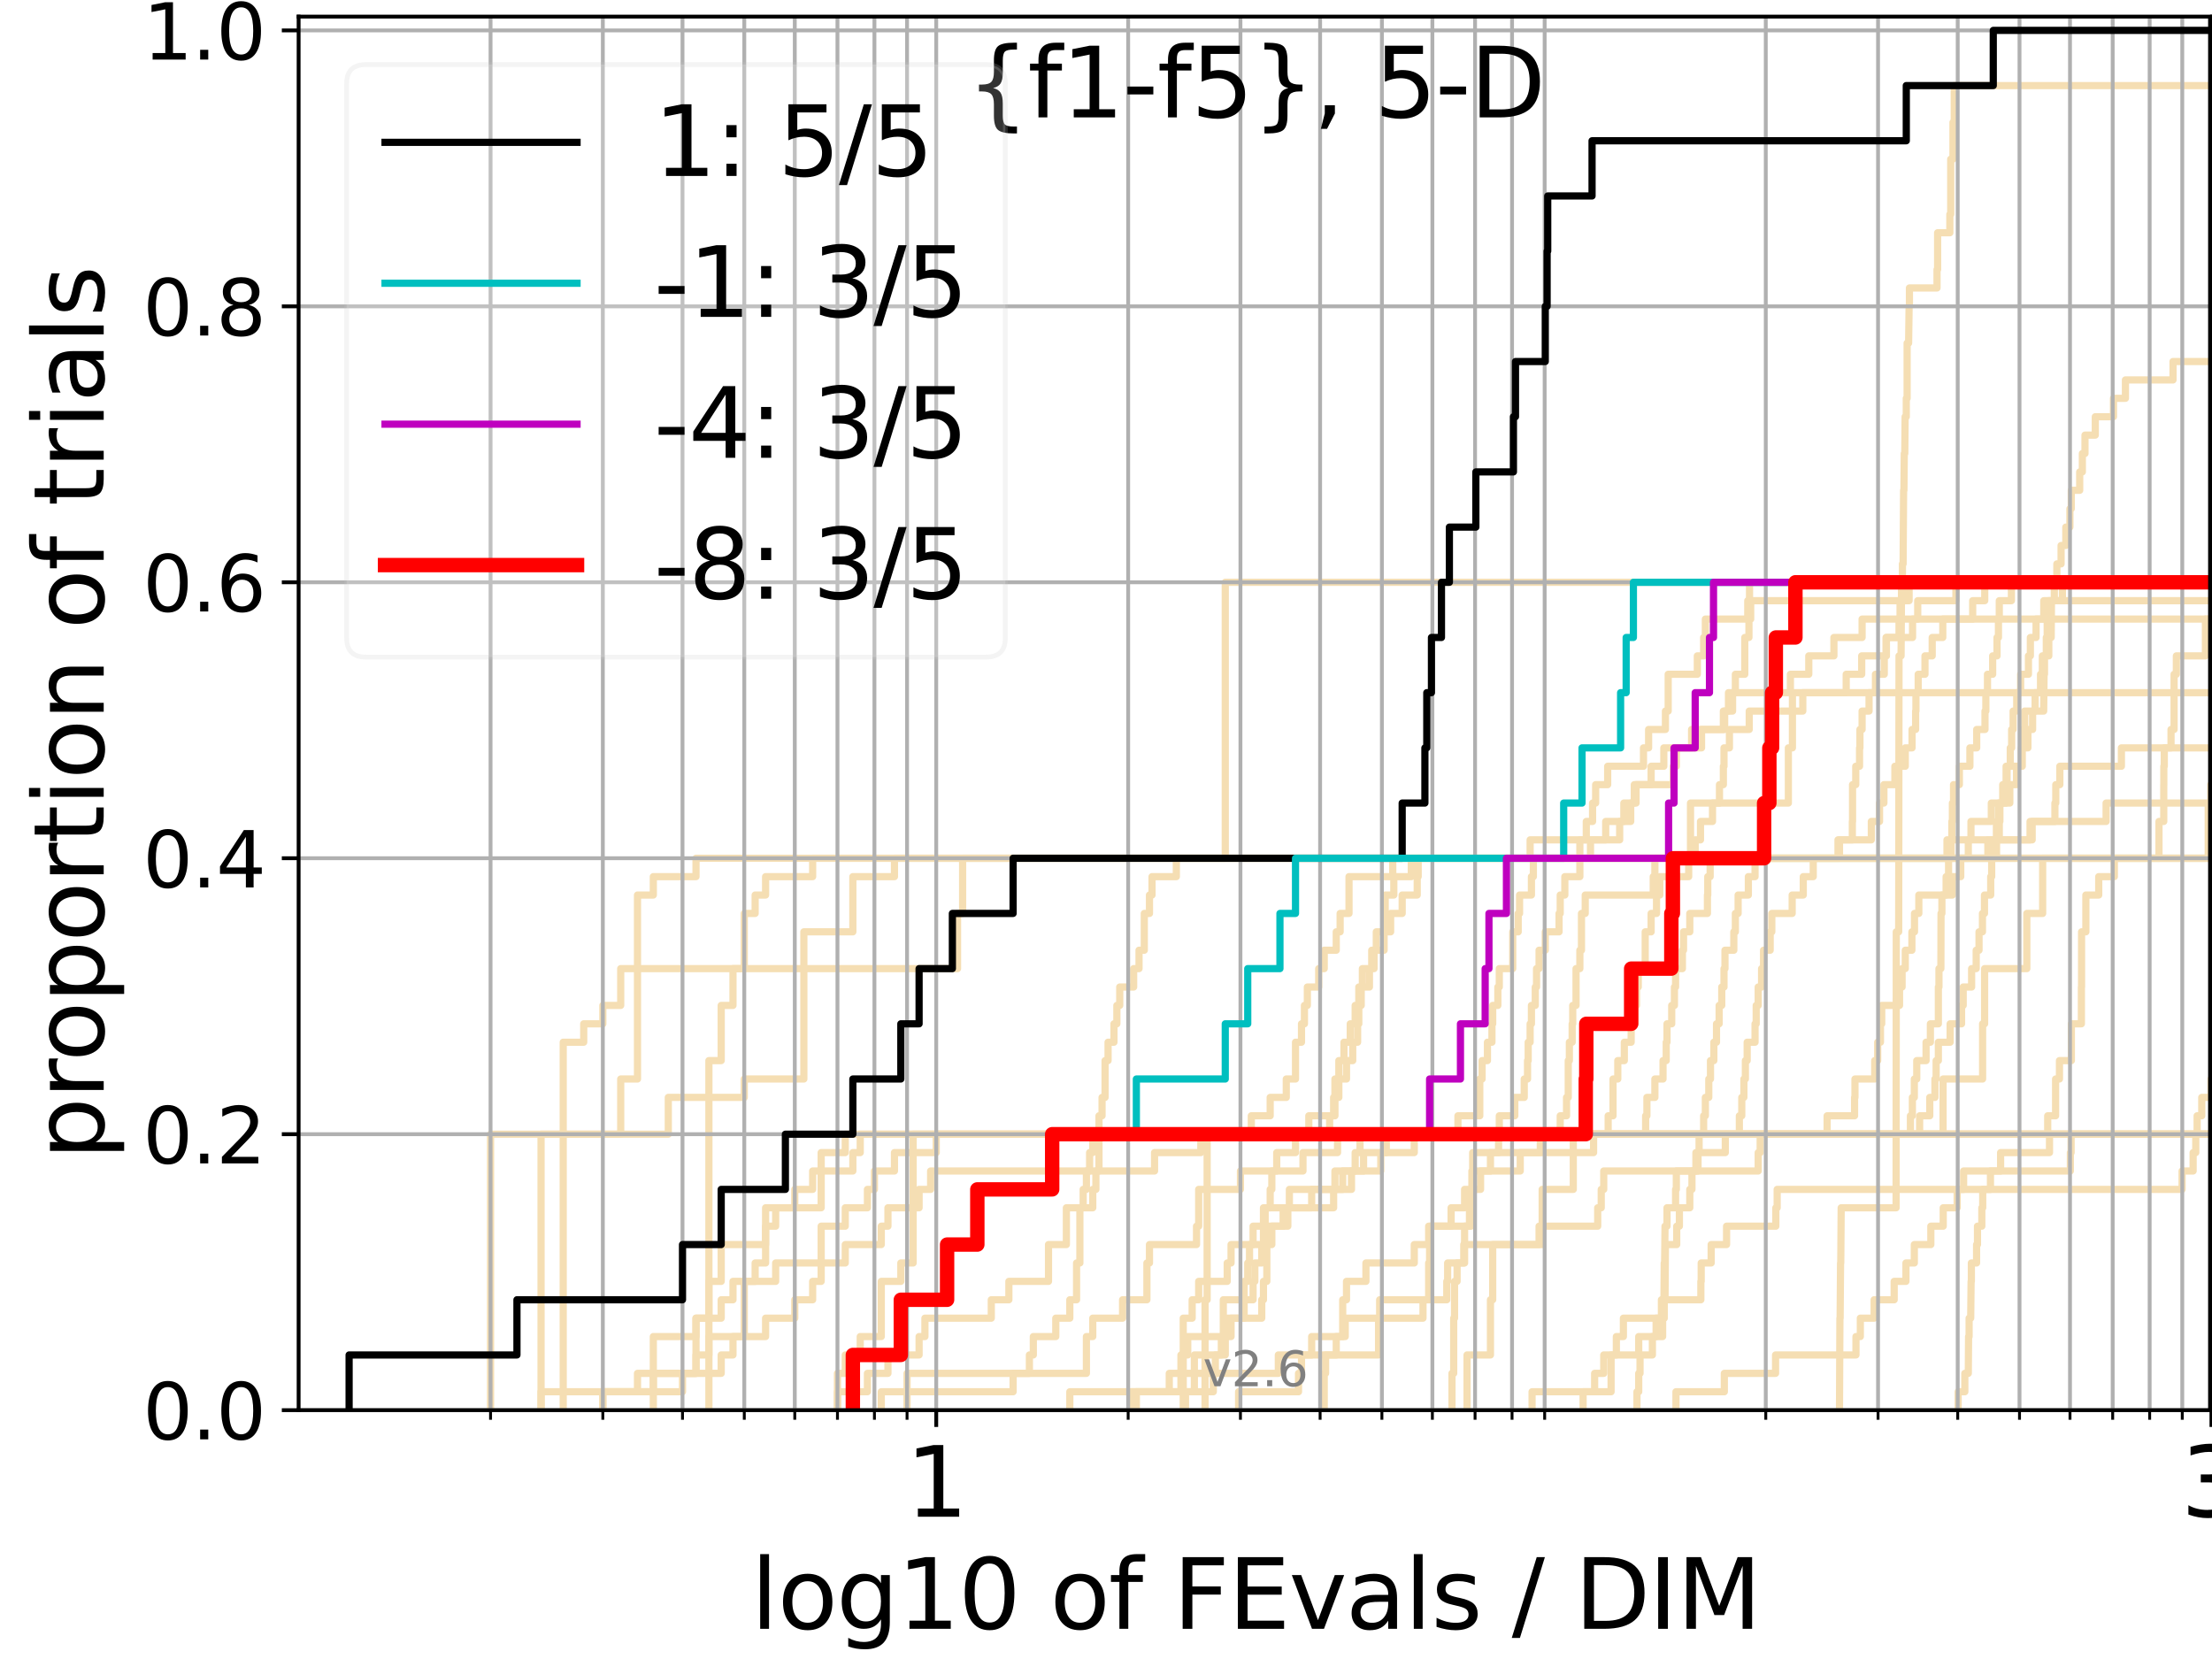 <?xml version="1.0" encoding="utf-8" standalone="no"?>
<!DOCTYPE svg PUBLIC "-//W3C//DTD SVG 1.1//EN"
  "http://www.w3.org/Graphics/SVG/1.1/DTD/svg11.dtd">
<svg xmlns:xlink="http://www.w3.org/1999/xlink" width="460.8pt" height="345.6pt" viewBox="0 0 460.8 345.6" xmlns="http://www.w3.org/2000/svg" version="1.1">
 <defs>
  <style type="text/css">*{stroke-linejoin: round; stroke-linecap: butt}</style>
 </defs>
 <g id="figure_1">
  <g id="patch_1">
   <path d="M 0 345.6 
L 460.8 345.6 
L 460.8 0 
L 0 0 
z
" style="fill: #ffffff"/>
  </g>
  <g id="axes_1">
   <g id="patch_2">
    <path d="M 62.208 293.76 
L 460.8 293.76 
L 460.8 3.456 
L 62.208 3.456 
z
" style="fill: #ffffff"/>
   </g>
   <g id="line2d_1">
    <path d="M 302.474 293.76 
L 302.474 289.928 
L 302.474 289.928 
L 302.474 286.095 
L 302.832 286.095 
L 302.832 282.263 
L 302.832 282.263 
L 302.832 278.43 
L 302.832 278.43 
L 302.832 274.598 
L 303.009 274.598 
L 303.009 270.766 
L 303.009 270.766 
L 303.009 266.933 
L 303.539 266.933 
L 303.539 263.101 
L 305.101 263.101 
L 305.101 259.268 
L 305.101 259.268 
L 305.101 255.436 
L 306.119 255.436 
L 306.119 251.604 
L 306.621 251.604 
L 306.621 247.771 
L 308.427 247.771 
L 308.427 243.939 
L 310.49 243.939 
L 310.49 240.106 
L 312.18 240.106 
L 312.18 236.274 
L 325.022 236.274 
L 325.022 232.442 
L 326.339 232.442 
L 326.339 228.609 
L 326.694 228.609 
L 326.694 224.777 
L 326.694 224.777 
L 326.694 220.944 
L 326.929 220.944 
L 326.929 217.112 
L 327.512 217.112 
L 327.512 213.28 
L 327.628 213.28 
L 327.628 209.447 
L 328.319 209.447 
L 328.319 205.615 
L 328.319 205.615 
L 328.319 201.782 
L 329.114 201.782 
L 329.114 197.95 
L 329.452 197.95 
L 329.452 194.118 
L 329.452 194.118 
L 329.452 190.285 
L 330.232 190.285 
L 330.232 186.453 
L 344.397 186.453 
L 344.397 182.621 
L 344.742 182.621 
L 344.742 178.788 
L 353.14 178.788 
L 353.14 174.956 
L 354.246 174.956 
L 354.246 171.123 
L 356.747 171.123 
L 356.747 167.291 
L 358.197 167.291 
L 358.197 163.459 
L 359.009 163.459 
L 359.009 159.626 
L 359.143 159.626 
L 359.143 155.794 
L 360.273 155.794 
L 360.273 151.961 
L 364.397 151.961 
L 364.397 148.129 
L 375.554 148.129 
L 375.554 144.297 
L 384.597 144.297 
L 384.597 140.464 
L 387.827 140.464 
L 387.827 136.632 
L 392.976 136.632 
L 392.976 132.799 
L 398.419 132.799 
L 398.419 128.967 
L 398.419 128.967 
L 398.419 128.967 
L 460.8 128.967 
" clip-path="url(#p8e45603a5c)" style="fill: none; stroke: #f5deb3; stroke-width: 1.5; stroke-linecap: square"/>
   </g>
   <g id="line2d_2">
    <path d="M 251.033 293.76 
L 251.033 282.263 
L 251.033 282.263 
L 251.033 270.766 
L 251.469 270.766 
L 251.469 259.268 
L 251.469 259.268 
L 251.469 247.771 
L 251.469 247.771 
L 251.469 236.274 
L 404.778 236.274 
L 404.778 224.777 
L 413.011 224.777 
L 413.011 213.28 
L 413.431 213.28 
L 413.431 201.782 
L 422.226 201.782 
L 422.226 190.285 
L 425.523 190.285 
L 425.523 178.788 
L 460.012 178.788 
L 460.012 167.291 
L 461.8 167.291 
" clip-path="url(#p8e45603a5c)" style="fill: none; stroke: #f5deb3; stroke-width: 1.5; stroke-linecap: square"/>
   </g>
   <g id="line2d_3">
    <path d="M 147.675 293.76 
L 147.675 289.928 
L 147.675 289.928 
L 147.675 286.095 
L 147.675 286.095 
L 147.675 282.263 
L 147.675 282.263 
L 147.675 278.43 
L 147.675 278.43 
L 147.675 274.598 
L 147.675 274.598 
L 147.675 270.766 
L 147.675 270.766 
L 147.675 266.933 
L 147.675 266.933 
L 147.675 263.101 
L 147.675 263.101 
L 147.675 259.268 
L 147.675 259.268 
L 147.675 255.436 
L 147.675 255.436 
L 147.675 251.604 
L 147.675 251.604 
L 147.675 247.771 
L 147.675 247.771 
L 147.675 243.939 
L 147.675 243.939 
L 147.675 240.106 
L 147.675 240.106 
L 147.675 236.274 
L 147.675 236.274 
L 147.675 232.442 
L 147.675 232.442 
L 147.675 228.609 
L 147.675 228.609 
L 147.675 224.777 
L 147.675 224.777 
L 147.675 220.944 
L 150.239 220.944 
L 150.239 217.112 
L 150.239 217.112 
L 150.239 213.28 
L 150.239 213.28 
L 150.239 209.447 
L 152.694 209.447 
L 152.694 205.615 
L 152.694 205.615 
L 152.694 201.782 
L 155.049 201.782 
L 155.049 197.95 
L 155.049 197.95 
L 155.049 194.118 
L 155.049 194.118 
L 155.049 190.285 
L 157.312 190.285 
L 157.312 186.453 
L 159.489 186.453 
L 159.489 182.621 
L 169.289 182.621 
L 169.289 178.788 
L 461.8 178.788 
" clip-path="url(#p8e45603a5c)" style="fill: none; stroke: #f5deb3; stroke-width: 1.5; stroke-linecap: square"/>
   </g>
   <g id="line2d_4">
    <path d="M 112.71 293.76 
L 112.71 289.928 
L 136.099 289.928 
L 136.099 286.095 
L 150.239 286.095 
L 150.239 282.263 
L 152.694 282.263 
L 152.694 278.43 
L 159.489 278.43 
L 159.489 274.598 
L 165.566 274.598 
L 165.566 270.766 
L 169.289 270.766 
L 169.289 266.933 
L 171.064 266.933 
L 171.064 263.101 
L 171.064 263.101 
L 171.064 259.268 
L 171.064 259.268 
L 171.064 255.436 
L 176.084 255.436 
L 176.084 251.604 
L 180.701 251.604 
L 180.701 247.771 
L 182.161 247.771 
L 182.161 243.939 
L 186.333 243.939 
L 186.333 240.106 
L 195.034 240.106 
L 195.034 236.274 
L 312.331 236.274 
L 312.331 232.442 
L 315.561 232.442 
L 315.561 228.609 
L 317.526 228.609 
L 317.526 224.777 
L 318.212 224.777 
L 318.212 220.944 
L 318.348 220.944 
L 318.348 217.112 
L 318.755 217.112 
L 318.755 213.28 
L 319.025 213.28 
L 319.025 209.447 
L 319.826 209.447 
L 319.826 205.615 
L 320.09 205.615 
L 320.09 201.782 
L 320.616 201.782 
L 320.616 197.95 
L 321.909 197.95 
L 321.909 194.118 
L 324.779 194.118 
L 324.779 190.285 
L 325.022 190.285 
L 325.022 186.453 
L 325.983 186.453 
L 325.983 182.621 
L 329.114 182.621 
L 329.114 178.788 
L 382.889 178.788 
L 382.889 174.956 
L 385.877 174.956 
L 385.877 171.123 
L 385.919 171.123 
L 385.919 167.291 
L 385.919 167.291 
L 385.919 163.459 
L 386.59 163.459 
L 386.59 159.626 
L 387.377 159.626 
L 387.377 155.794 
L 387.459 155.794 
L 387.459 151.961 
L 387.909 151.961 
L 387.909 148.129 
L 389.357 148.129 
L 389.357 144.297 
L 390.692 144.297 
L 390.692 140.464 
L 392.526 140.464 
L 392.526 136.632 
L 392.901 136.632 
L 392.901 132.799 
L 395.601 132.799 
L 395.601 128.967 
L 395.815 128.967 
L 395.815 125.135 
L 397.01 125.135 
L 397.01 121.302 
L 397.01 121.302 
L 397.01 121.302 
L 460.8 121.302 
" clip-path="url(#p8e45603a5c)" style="fill: none; stroke: #f5deb3; stroke-width: 1.5; stroke-linecap: square"/>
   </g>
   <g id="line2d_5">
    <path d="M 319.159 293.76 
L 319.159 289.928 
L 332.192 289.928 
L 332.192 286.095 
L 334.087 286.095 
L 334.087 282.263 
L 336.718 282.263 
L 336.718 278.43 
L 338.184 278.43 
L 338.184 274.598 
L 346.103 274.598 
L 346.103 270.766 
L 354.319 270.766 
L 354.319 266.933 
L 354.392 266.933 
L 354.392 263.101 
L 356.466 263.101 
L 356.466 259.268 
L 359.677 259.268 
L 359.677 255.436 
L 369.939 255.436 
L 369.939 251.604 
L 370.217 251.604 
L 370.217 247.771 
L 454.569 247.771 
L 454.569 243.939 
L 456.869 243.939 
L 456.869 240.106 
L 457.421 240.106 
L 457.421 236.274 
L 457.702 236.274 
L 457.702 232.442 
L 458.665 232.442 
L 458.665 228.609 
L 460.604 228.609 
L 460.604 224.777 
L 460.823 224.777 
L 460.823 220.944 
L 460.961 220.944 
L 460.961 217.112 
L 461.532 217.112 
L 461.532 213.28 
L 461.8 213.28 
" clip-path="url(#p8e45603a5c)" style="fill: none; stroke: #f5deb3; stroke-width: 1.5; stroke-linecap: square"/>
   </g>
   <g id="line2d_6"/>
   <g id="line2d_7">
    <path d="M 246.96 293.76 
L 246.96 289.928 
L 248.806 289.928 
L 248.806 286.095 
L 253.178 286.095 
L 253.178 282.263 
L 255.246 282.263 
L 255.246 278.43 
L 256.452 278.43 
L 256.452 274.598 
L 259.172 274.598 
L 259.172 266.933 
L 259.926 266.933 
L 259.926 263.101 
L 260.299 263.101 
L 260.299 259.268 
L 261.039 259.268 
L 261.039 255.436 
L 263.202 255.436 
L 263.202 251.604 
L 264.601 251.604 
L 264.601 247.771 
L 264.945 247.771 
L 264.945 243.939 
L 265.966 243.939 
L 265.966 240.106 
L 269.878 240.106 
L 269.878 236.274 
L 354.899 236.274 
L 354.899 232.442 
L 355.259 232.442 
L 355.259 228.609 
L 355.972 228.609 
L 355.972 224.777 
L 356.326 224.777 
L 356.326 220.944 
L 357.026 220.944 
L 357.026 217.112 
L 357.58 217.112 
L 357.58 213.28 
L 358.128 213.28 
L 358.128 209.447 
L 358.672 209.447 
L 358.672 205.615 
L 359.143 205.615 
L 359.143 201.782 
L 359.344 201.782 
L 359.344 197.95 
L 361.186 197.95 
L 361.186 194.118 
L 361.509 194.118 
L 361.509 190.285 
L 362.085 190.285 
L 362.085 186.453 
L 364.213 186.453 
L 364.213 182.621 
L 365.609 182.621 
L 365.609 178.788 
L 415.915 178.788 
L 415.915 174.956 
L 416.489 174.956 
L 416.489 171.123 
L 416.613 171.123 
L 416.613 167.291 
L 417.205 167.291 
L 417.205 163.459 
L 417.911 163.459 
L 417.911 159.626 
L 418.776 159.626 
L 418.776 155.794 
L 419.062 155.794 
L 419.062 151.961 
L 419.37 151.961 
L 419.37 148.129 
L 420.121 148.129 
L 420.121 144.297 
L 420.931 144.297 
L 420.931 140.464 
L 422.562 140.464 
L 422.562 136.632 
L 422.963 136.632 
L 422.963 132.799 
L 424.149 132.799 
L 424.149 128.967 
L 425.756 128.967 
L 425.756 125.135 
L 461.8 125.135 
L 461.8 125.135 
" clip-path="url(#p8e45603a5c)" style="fill: none; stroke: #f5deb3; stroke-width: 1.5; stroke-linecap: square"/>
   </g>
   <g id="line2d_8">
    <path d="M 407.915 293.76 
L 407.915 289.928 
L 409.309 289.928 
L 409.309 286.095 
L 410.035 286.095 
L 410.091 278.43 
L 410.201 278.43 
L 410.201 274.598 
L 410.533 274.598 
L 410.615 266.933 
L 410.67 266.933 
L 410.67 263.101 
L 411.758 263.101 
L 411.758 259.268 
L 411.946 259.268 
L 411.946 255.436 
L 412.852 255.436 
L 412.852 251.604 
L 413.037 251.604 
L 413.037 247.771 
L 414.648 247.771 
L 414.648 243.939 
L 431.294 243.939 
L 431.294 240.106 
L 431.448 240.106 
L 431.448 236.274 
L 461.8 236.274 
L 461.8 236.274 
" clip-path="url(#p8e45603a5c)" style="fill: none; stroke: #f5deb3; stroke-width: 1.5; stroke-linecap: square"/>
   </g>
   <g id="line2d_9">
    <path d="M 174.459 293.76 
L 174.459 289.928 
L 180.701 289.928 
L 180.701 286.095 
L 184.976 286.095 
L 184.976 282.263 
L 191.464 282.263 
L 191.464 278.43 
L 192.679 278.43 
L 192.679 274.598 
L 206.504 274.598 
L 206.504 270.766 
L 210.168 270.766 
L 210.168 266.933 
L 218.423 266.933 
L 218.423 263.101 
L 218.423 263.101 
L 218.423 259.268 
L 222.146 259.268 
L 222.146 255.436 
L 222.146 255.436 
L 222.146 251.604 
L 225.643 251.604 
L 225.643 247.771 
L 226.318 247.771 
L 226.318 243.939 
L 226.985 243.939 
L 226.985 240.106 
L 227.644 240.106 
L 227.644 236.274 
L 342.816 236.274 
L 342.816 232.442 
L 343.082 232.442 
L 343.082 228.609 
L 344.742 228.609 
L 344.742 224.777 
L 346.439 224.777 
L 346.439 220.944 
L 347.104 220.944 
L 347.104 217.112 
L 347.269 217.112 
L 347.269 213.28 
L 348.249 213.28 
L 348.249 209.447 
L 348.814 209.447 
L 348.814 205.615 
L 349.054 205.615 
L 349.054 201.782 
L 350.474 201.782 
L 350.474 197.95 
L 350.708 197.95 
L 350.708 194.118 
L 352.013 194.118 
L 352.013 190.285 
L 355.688 190.285 
L 355.688 186.453 
L 355.759 186.453 
L 355.759 182.621 
L 356.255 182.621 
L 356.255 178.788 
L 405.593 178.788 
L 405.593 174.956 
L 406.604 174.956 
L 406.604 171.123 
L 406.722 171.123 
L 406.722 167.291 
L 406.956 167.291 
L 406.956 163.459 
L 408.173 163.459 
L 408.173 159.626 
L 410.367 159.626 
L 410.367 155.794 
L 411.785 155.794 
L 411.785 151.961 
L 413.509 151.961 
L 413.509 148.129 
L 413.692 148.129 
L 413.692 144.297 
L 414.03 144.297 
L 414.03 140.464 
L 415.108 140.464 
L 415.108 136.632 
L 416.016 136.632 
L 416.016 132.799 
L 416.315 132.799 
L 416.315 128.967 
L 416.489 128.967 
L 416.489 125.135 
L 419.015 125.135 
L 419.015 121.302 
L 461.8 121.302 
" clip-path="url(#p8e45603a5c)" style="fill: none; stroke: #f5deb3; stroke-width: 1.5; stroke-linecap: square"/>
   </g>
   <g id="line2d_10">
    <path d="M 235.592 293.76 
L 235.592 289.928 
L 246.014 289.928 
L 246.014 286.095 
L 246.489 286.095 
L 246.489 274.598 
L 248.35 274.598 
L 248.35 270.766 
L 249.707 270.766 
L 249.707 266.933 
L 255.651 266.933 
L 255.651 263.101 
L 256.452 263.101 
L 256.452 259.268 
L 264.254 259.268 
L 264.254 255.436 
L 268.28 255.436 
L 268.28 251.604 
L 277.817 251.604 
L 277.817 247.771 
L 278.091 247.771 
L 278.091 243.939 
L 287.643 243.939 
L 287.643 240.106 
L 288.79 240.106 
L 288.79 236.274 
L 461.8 236.274 
L 461.8 236.274 
" clip-path="url(#p8e45603a5c)" style="fill: none; stroke: #f5deb3; stroke-width: 1.5; stroke-linecap: square"/>
   </g>
   <g id="line2d_11">
    <path d="M 125.582 293.76 
L 125.582 289.928 
L 142.177 289.928 
L 142.177 286.095 
L 144.991 286.095 
L 144.991 282.263 
L 144.991 282.263 
L 144.991 278.43 
L 144.991 278.43 
L 144.991 274.598 
L 147.675 274.598 
L 147.675 270.766 
L 147.675 270.766 
L 147.675 266.933 
L 150.239 266.933 
L 150.239 263.101 
L 150.239 263.101 
L 150.239 259.268 
L 159.489 259.268 
L 159.489 255.436 
L 159.489 255.436 
L 159.489 251.604 
L 171.064 251.604 
L 171.064 247.771 
L 171.064 247.771 
L 171.064 243.939 
L 177.664 243.939 
L 177.664 240.106 
L 179.203 240.106 
L 179.203 236.274 
L 303.715 236.274 
L 303.715 232.442 
L 308.265 232.442 
L 308.265 228.609 
L 308.265 228.609 
L 308.265 224.777 
L 308.749 224.777 
L 308.749 220.944 
L 309.863 220.944 
L 309.863 217.112 
L 310.801 217.112 
L 310.801 213.28 
L 310.956 213.28 
L 310.956 209.447 
L 312.028 209.447 
L 312.028 205.615 
L 312.331 205.615 
L 312.331 201.782 
L 315.131 201.782 
L 315.131 197.95 
L 315.131 197.95 
L 315.131 194.118 
L 316.271 194.118 
L 316.271 190.285 
L 316.552 190.285 
L 316.552 186.453 
L 319.025 186.453 
L 319.025 182.621 
L 319.427 182.621 
L 319.427 178.788 
L 461.8 178.788 
" clip-path="url(#p8e45603a5c)" style="fill: none; stroke: #f5deb3; stroke-width: 1.5; stroke-linecap: square"/>
   </g>
   <g id="line2d_12">
    <path d="M 117.327 293.76 
L 117.327 289.928 
L 117.327 289.928 
L 117.327 286.095 
L 117.327 286.095 
L 117.327 282.263 
L 117.327 282.263 
L 117.327 278.43 
L 117.327 278.43 
L 117.327 274.598 
L 117.327 274.598 
L 117.327 270.766 
L 117.327 270.766 
L 117.327 266.933 
L 117.327 266.933 
L 117.327 263.101 
L 117.327 263.101 
L 117.327 259.268 
L 117.327 259.268 
L 117.327 255.436 
L 117.327 255.436 
L 117.327 251.604 
L 117.327 251.604 
L 117.327 247.771 
L 117.327 247.771 
L 117.327 243.939 
L 117.327 243.939 
L 117.327 240.106 
L 117.327 240.106 
L 117.327 236.274 
L 139.218 236.274 
L 139.218 232.442 
L 139.218 232.442 
L 139.218 228.609 
L 155.049 228.609 
L 155.049 224.777 
L 167.458 224.777 
L 167.458 220.944 
L 167.458 220.944 
L 167.458 217.112 
L 167.458 217.112 
L 167.458 213.28 
L 167.458 213.28 
L 167.458 209.447 
L 167.458 209.447 
L 167.458 205.615 
L 167.458 205.615 
L 167.458 201.782 
L 167.458 201.782 
L 167.458 197.95 
L 167.458 197.95 
L 167.458 194.118 
L 177.664 194.118 
L 177.664 190.285 
L 177.664 190.285 
L 177.664 186.453 
L 177.664 186.453 
L 177.664 182.621 
L 186.333 182.621 
L 186.333 178.788 
L 329.114 178.788 
L 329.114 174.956 
L 330.453 174.956 
L 330.453 171.123 
L 331.762 171.123 
L 331.762 167.291 
L 332.405 167.291 
L 332.405 163.459 
L 334.909 163.459 
L 334.909 159.626 
L 342.369 159.626 
L 342.369 155.794 
L 343.436 155.794 
L 343.436 151.961 
L 346.938 151.961 
L 346.938 148.129 
L 347.515 148.129 
L 347.515 144.297 
L 347.515 144.297 
L 347.515 140.464 
L 353.585 140.464 
L 353.585 136.632 
L 354.899 136.632 
L 354.899 132.799 
L 355.259 132.799 
L 355.259 128.967 
L 364.09 128.967 
L 364.09 125.135 
L 364.458 125.135 
L 364.458 121.302 
L 364.458 121.302 
L 364.458 121.302 
L 460.8 121.302 
" clip-path="url(#p8e45603a5c)" style="fill: none; stroke: #f5deb3; stroke-width: 1.5; stroke-linecap: square"/>
   </g>
   <g id="line2d_13">
    <path d="M 305.612 293.76 
L 305.612 289.928 
L 305.612 289.928 
L 305.612 286.095 
L 305.612 286.095 
L 305.612 282.263 
L 310.49 282.263 
L 310.49 278.43 
L 310.49 278.43 
L 310.49 274.598 
L 310.49 274.598 
L 310.49 270.766 
L 310.956 270.766 
L 310.956 266.933 
L 310.956 266.933 
L 310.956 263.101 
L 310.956 263.101 
L 310.956 259.268 
L 321.266 259.268 
L 321.266 255.436 
L 321.266 255.436 
L 321.266 251.604 
L 321.266 251.604 
L 321.266 247.771 
L 327.744 247.771 
L 327.744 243.939 
L 327.744 243.939 
L 327.744 240.106 
L 327.744 240.106 
L 327.744 236.274 
L 426.575 236.274 
L 426.575 232.442 
L 428.218 232.442 
L 428.218 228.609 
L 428.218 228.609 
L 428.218 224.777 
L 429.023 224.777 
L 429.023 220.944 
L 431.505 220.944 
L 431.505 217.112 
L 431.505 217.112 
L 431.505 213.28 
L 433.591 213.28 
L 433.591 209.447 
L 433.591 209.447 
L 433.591 205.615 
L 433.628 205.615 
L 433.628 201.782 
L 433.628 201.782 
L 433.628 197.95 
L 433.628 197.95 
L 433.628 194.118 
L 434.524 194.118 
L 434.524 190.285 
L 434.524 190.285 
L 434.524 186.453 
L 437.203 186.453 
L 437.203 182.621 
L 440.455 182.621 
L 440.455 178.788 
L 449.755 178.788 
L 449.755 174.956 
L 449.755 174.956 
L 449.755 171.123 
L 450.751 171.123 
L 450.751 167.291 
L 450.751 167.291 
L 450.751 163.459 
L 450.764 163.459 
L 450.764 159.626 
L 450.86 159.626 
L 450.86 155.794 
L 452.265 155.794 
L 452.265 151.961 
L 452.903 151.961 
L 452.903 148.129 
L 452.903 148.129 
L 452.903 144.297 
L 452.903 144.297 
L 452.903 140.464 
L 453.376 140.464 
L 453.376 136.632 
L 459.425 136.632 
L 459.425 132.799 
L 459.425 132.799 
L 459.425 128.967 
L 461.8 128.967 
" clip-path="url(#p8e45603a5c)" style="fill: none; stroke: #f5deb3; stroke-width: 1.5; stroke-linecap: square"/>
   </g>
   <g id="line2d_14">
    <path d="M 174.459 293.76 
L 174.459 289.928 
L 174.459 289.928 
L 174.459 286.095 
L 176.084 286.095 
L 176.084 282.263 
L 179.203 282.263 
L 179.203 278.43 
L 183.586 278.43 
L 183.586 274.598 
L 183.586 274.598 
L 183.586 270.766 
L 183.586 270.766 
L 183.586 266.933 
L 187.659 266.933 
L 187.659 263.101 
L 190.224 263.101 
L 190.224 259.268 
L 190.224 259.268 
L 190.224 255.436 
L 190.224 255.436 
L 190.224 251.604 
L 190.224 251.604 
L 190.224 247.771 
L 190.224 247.771 
L 190.224 243.939 
L 190.224 243.939 
L 190.224 240.106 
L 190.224 240.106 
L 190.224 236.274 
L 260.67 236.274 
L 260.67 232.442 
L 264.601 232.442 
L 264.601 228.609 
L 267.955 228.609 
L 267.955 224.777 
L 269.878 224.777 
L 269.878 220.944 
L 269.878 220.944 
L 269.878 217.112 
L 271.126 217.112 
L 271.126 213.28 
L 271.739 213.28 
L 271.739 209.447 
L 272.346 209.447 
L 272.346 205.615 
L 274.713 205.615 
L 274.713 201.782 
L 275.861 201.782 
L 275.861 197.95 
L 278.364 197.95 
L 278.364 194.118 
L 279.174 194.118 
L 279.174 190.285 
L 281.023 190.285 
L 281.023 186.453 
L 281.023 186.453 
L 281.023 182.621 
L 290.137 182.621 
L 290.137 178.788 
L 414.107 178.788 
L 414.107 174.956 
L 422.896 174.956 
L 422.896 171.123 
L 438.742 171.123 
L 438.742 167.291 
L 460.558 167.291 
L 460.558 163.459 
L 461.8 163.459 
" clip-path="url(#p8e45603a5c)" style="fill: none; stroke: #f5deb3; stroke-width: 1.5; stroke-linecap: square"/>
   </g>
   <g id="line2d_15">
    <path clip-path="url(#p8e45603a5c)" style="fill: none; stroke: #f5deb3; stroke-width: 1.5; stroke-linecap: square"/>
   </g>
   <g id="line2d_16">
    <path d="M 329.788 293.76 
L 329.788 289.928 
L 335.62 289.928 
L 335.62 282.263 
L 341.374 282.263 
L 341.374 278.43 
L 345 278.43 
L 345 274.598 
L 346.606 274.598 
L 346.689 263.101 
L 346.772 263.101 
L 346.855 255.436 
L 347.269 255.436 
L 347.269 251.604 
L 349.054 251.604 
L 349.054 247.771 
L 349.213 247.771 
L 349.213 243.939 
L 353.289 243.939 
L 353.289 240.106 
L 359.411 240.106 
L 359.411 236.274 
L 399.894 236.274 
L 399.894 232.442 
L 402.006 232.442 
L 402.006 228.609 
L 403.081 228.609 
L 403.081 224.777 
L 403.331 224.777 
L 403.331 220.944 
L 403.797 220.944 
L 403.797 217.112 
L 406.249 217.112 
L 406.249 213.28 
L 408.63 213.28 
L 408.63 209.447 
L 408.97 209.447 
L 408.97 205.615 
L 410.725 205.615 
L 410.725 201.782 
L 411.677 201.782 
L 411.677 197.95 
L 412.268 197.95 
L 412.268 194.118 
L 412.984 194.118 
L 412.984 190.285 
L 413.405 190.285 
L 413.405 186.453 
L 414.699 186.453 
L 414.699 182.621 
L 414.904 182.621 
L 414.904 178.788 
L 415.057 178.788 
L 415.057 174.956 
L 415.89 174.956 
L 415.89 171.123 
L 416.34 171.123 
L 416.34 167.291 
L 418.681 167.291 
L 418.681 163.459 
L 420.074 163.459 
L 420.074 159.626 
L 421.274 159.626 
L 421.274 155.794 
L 422.45 155.794 
L 422.45 151.961 
L 423.427 151.961 
L 423.427 148.129 
L 425.735 148.129 
L 425.819 140.464 
L 425.904 140.464 
L 425.904 136.632 
L 426.803 136.632 
L 426.803 132.799 
L 427.299 132.799 
L 427.361 125.135 
L 427.954 125.135 
L 427.954 121.302 
L 428.481 121.302 
L 428.481 117.47 
L 429.361 117.47 
L 429.361 113.637 
L 430.346 113.637 
L 430.346 109.805 
L 431.198 109.805 
L 431.198 105.973 
L 431.486 105.973 
L 431.486 102.14 
L 433.239 102.14 
L 433.239 98.308 
L 433.793 98.308 
L 433.793 94.475 
L 434.343 94.475 
L 434.343 90.643 
L 436.488 90.643 
L 436.488 86.811 
L 440.274 86.811 
L 440.274 82.978 
L 442.767 82.978 
L 442.767 79.146 
L 452.678 79.146 
L 452.678 75.313 
L 461.8 75.313 
L 461.8 75.313 
" clip-path="url(#p8e45603a5c)" style="fill: none; stroke: #f5deb3; stroke-width: 1.5; stroke-linecap: square"/>
   </g>
   <g id="line2d_17">
    <path d="M 246.489 293.76 
L 246.489 289.928 
L 252.755 289.928 
L 252.755 286.095 
L 266.302 286.095 
L 266.302 282.263 
L 278.364 282.263 
L 278.364 278.43 
L 280.238 278.43 
L 280.238 274.598 
L 296.436 274.598 
L 296.436 270.766 
L 301.389 270.766 
L 301.389 266.933 
L 301.572 266.933 
L 301.572 263.101 
L 304.929 263.101 
L 304.929 259.268 
L 320.616 259.268 
L 320.616 255.436 
L 332.83 255.436 
L 332.83 251.604 
L 333.567 251.604 
L 333.567 247.771 
L 334.087 247.771 
L 334.087 243.939 
L 366.265 243.939 
L 366.265 240.106 
L 366.678 240.106 
L 366.678 236.274 
L 461.8 236.274 
" clip-path="url(#p8e45603a5c)" style="fill: none; stroke: #f5deb3; stroke-width: 1.5; stroke-linecap: square"/>
   </g>
   <g id="line2d_18">
    <path d="M 112.71 293.76 
L 112.71 289.928 
L 112.71 289.928 
L 112.71 286.095 
L 112.71 286.095 
L 112.71 282.263 
L 112.71 282.263 
L 112.71 278.43 
L 112.71 278.43 
L 112.71 274.598 
L 112.71 274.598 
L 112.71 270.766 
L 112.71 270.766 
L 112.71 266.933 
L 112.71 266.933 
L 112.71 263.101 
L 112.71 263.101 
L 112.71 259.268 
L 112.71 259.268 
L 112.71 255.436 
L 112.71 255.436 
L 112.71 251.604 
L 112.71 251.604 
L 112.71 247.771 
L 112.71 247.771 
L 112.71 243.939 
L 112.71 243.939 
L 112.71 240.106 
L 112.71 240.106 
L 112.71 236.274 
L 117.327 236.274 
L 117.327 232.442 
L 117.327 232.442 
L 117.327 228.609 
L 117.327 228.609 
L 117.327 224.777 
L 117.327 224.777 
L 117.327 220.944 
L 117.327 220.944 
L 117.327 217.112 
L 121.602 217.112 
L 121.602 213.28 
L 125.582 213.28 
L 125.582 209.447 
L 129.305 209.447 
L 129.305 205.615 
L 129.305 205.615 
L 129.305 201.782 
L 132.802 201.782 
L 132.802 197.95 
L 132.802 197.95 
L 132.802 194.118 
L 132.802 194.118 
L 132.802 190.285 
L 132.802 190.285 
L 132.802 186.453 
L 136.099 186.453 
L 136.099 182.621 
L 144.991 182.621 
L 144.991 178.788 
L 461.8 178.788 
" clip-path="url(#p8e45603a5c)" style="fill: none; stroke: #f5deb3; stroke-width: 1.5; stroke-linecap: square"/>
   </g>
   <g id="line2d_19">
    <path d="M 349.134 293.76 
L 349.134 289.928 
L 359.21 289.928 
L 359.21 286.095 
L 369.884 286.095 
L 369.884 282.263 
L 386.632 282.263 
L 386.632 278.43 
L 387.541 278.43 
L 387.541 274.598 
L 390.42 274.598 
L 390.42 270.766 
L 394.594 270.766 
L 394.594 266.933 
L 397.045 266.933 
L 397.045 263.101 
L 398.791 263.101 
L 398.791 259.268 
L 402.229 259.268 
L 402.229 255.436 
L 404.809 255.436 
L 404.809 251.604 
L 407.713 251.604 
L 407.713 247.771 
L 409.055 247.771 
L 409.055 243.939 
L 416.762 243.939 
L 416.762 240.106 
L 426.949 240.106 
L 426.949 236.274 
L 461.8 236.274 
L 461.8 236.274 
" clip-path="url(#p8e45603a5c)" style="fill: none; stroke: #f5deb3; stroke-width: 1.5; stroke-linecap: square"/>
   </g>
   <g id="line2d_20">
    <path d="M 125.582 293.76 
L 125.582 289.928 
L 132.802 289.928 
L 132.802 286.095 
L 136.099 286.095 
L 136.099 282.263 
L 136.099 282.263 
L 136.099 278.43 
L 144.991 278.43 
L 144.991 274.598 
L 150.239 274.598 
L 150.239 270.766 
L 152.694 270.766 
L 152.694 266.933 
L 157.312 266.933 
L 157.312 263.101 
L 159.489 263.101 
L 159.489 259.268 
L 159.489 259.268 
L 159.489 255.436 
L 161.587 255.436 
L 161.587 251.604 
L 165.566 251.604 
L 165.566 247.771 
L 169.289 247.771 
L 169.289 243.939 
L 171.064 243.939 
L 171.064 240.106 
L 176.084 240.106 
L 176.084 236.274 
L 272.648 236.274 
L 272.648 232.442 
L 277.817 232.442 
L 277.817 228.609 
L 278.091 228.609 
L 278.091 224.777 
L 278.905 224.777 
L 278.905 220.944 
L 279.974 220.944 
L 279.974 217.112 
L 281.282 217.112 
L 281.282 213.28 
L 282.307 213.28 
L 282.307 209.447 
L 283.065 209.447 
L 283.065 205.615 
L 285.279 205.615 
L 285.279 201.782 
L 285.76 201.782 
L 285.76 197.95 
L 288.334 197.95 
L 288.334 194.118 
L 289.692 194.118 
L 289.692 190.285 
L 292.1 190.285 
L 292.1 186.453 
L 295.23 186.453 
L 295.23 182.621 
L 295.433 182.621 
L 295.433 178.788 
L 318.755 178.788 
L 318.755 174.956 
L 334.499 174.956 
L 334.499 171.123 
L 338.28 171.123 
L 338.28 167.291 
L 340.454 167.291 
L 340.454 163.459 
L 348.572 163.459 
L 348.572 159.626 
L 349.213 159.626 
L 349.213 155.794 
L 352.391 155.794 
L 352.391 151.961 
L 359.009 151.961 
L 359.009 148.129 
L 360.927 148.129 
L 360.927 144.297 
L 372.973 144.297 
L 372.973 140.464 
L 376.802 140.464 
L 376.802 136.632 
L 382.039 136.632 
L 382.039 132.799 
L 387.909 132.799 
L 387.909 128.967 
L 399.496 128.967 
L 399.496 125.135 
L 407.452 125.135 
L 407.452 121.302 
L 461.8 121.302 
" clip-path="url(#p8e45603a5c)" style="fill: none; stroke: #f5deb3; stroke-width: 1.5; stroke-linecap: square"/>
   </g>
   <g id="line2d_21">
    <path d="M 383.2 293.76 
L 383.288 274.598 
L 383.332 274.598 
L 383.42 263.101 
L 383.464 263.101 
L 383.552 251.604 
L 394.992 251.604 
L 395.028 194.118 
L 395.53 194.118 
L 395.601 136.632 
L 396.028 136.632 
L 396.134 121.302 
L 396.31 121.302 
L 396.31 117.47 
L 396.451 117.47 
L 396.556 102.14 
L 396.626 102.14 
L 396.696 94.475 
L 396.801 94.475 
L 396.871 86.811 
L 397.114 86.811 
L 397.114 82.978 
L 397.288 82.978 
L 397.288 71.481 
L 397.599 71.481 
L 397.702 63.816 
L 397.77 63.816 
L 397.77 59.984 
L 403.518 59.984 
L 403.518 56.151 
L 403.642 56.151 
L 403.642 48.487 
L 406.19 48.487 
L 406.19 44.654 
L 406.368 44.654 
L 406.368 33.157 
L 406.839 33.157 
L 406.839 25.492 
L 407.103 25.492 
L 407.103 17.827 
L 407.103 17.827 
L 460.8 17.827 
L 460.8 17.827 
" clip-path="url(#p8e45603a5c)" style="fill: none; stroke: #f5deb3; stroke-width: 1.5; stroke-linecap: square"/>
   </g>
   <g id="line2d_22">
    <path d="M 136.099 293.76 
L 136.099 289.928 
L 136.099 289.928 
L 136.099 286.095 
L 144.991 286.095 
L 144.991 282.263 
L 147.675 282.263 
L 147.675 278.43 
L 155.049 278.43 
L 155.049 274.598 
L 155.049 274.598 
L 155.049 270.766 
L 155.049 270.766 
L 155.049 266.933 
L 161.587 266.933 
L 161.587 263.101 
L 176.084 263.101 
L 176.084 259.268 
L 183.586 259.268 
L 183.586 255.436 
L 184.976 255.436 
L 184.976 251.604 
L 191.464 251.604 
L 191.464 247.771 
L 193.868 247.771 
L 193.868 243.939 
L 240.516 243.939 
L 240.516 240.106 
L 250.153 240.106 
L 250.153 236.274 
L 276.987 236.274 
L 276.987 232.442 
L 278.091 232.442 
L 278.091 228.609 
L 278.905 228.609 
L 278.905 224.777 
L 280.501 224.777 
L 280.501 220.944 
L 281.797 220.944 
L 281.797 217.112 
L 282.813 217.112 
L 282.813 213.28 
L 283.065 213.28 
L 283.065 209.447 
L 283.564 209.447 
L 283.564 205.615 
L 283.812 205.615 
L 283.812 201.782 
L 286.236 201.782 
L 286.236 197.95 
L 286.709 197.95 
L 286.709 194.118 
L 288.334 194.118 
L 288.334 190.285 
L 288.563 190.285 
L 288.563 186.453 
L 290.359 186.453 
L 290.359 182.621 
L 293.999 182.621 
L 293.999 178.788 
L 331.329 178.788 
L 331.329 174.956 
L 337.407 174.956 
L 337.407 171.123 
L 339.707 171.123 
L 339.707 167.291 
L 340.824 167.291 
L 340.824 163.459 
L 343.962 163.459 
L 343.962 159.626 
L 346.606 159.626 
L 346.606 155.794 
L 354.465 155.794 
L 354.465 151.961 
L 359.277 151.961 
L 359.277 148.129 
L 360.075 148.129 
L 360.075 144.297 
L 361.509 144.297 
L 361.509 140.464 
L 363.471 140.464 
L 363.471 136.632 
L 363.471 136.632 
L 363.471 132.799 
L 364.336 132.799 
L 364.336 128.967 
L 364.702 128.967 
L 364.702 125.135 
L 397.702 125.135 
L 397.702 121.302 
L 461.8 121.302 
" clip-path="url(#p8e45603a5c)" style="fill: none; stroke: #f5deb3; stroke-width: 1.5; stroke-linecap: square"/>
   </g>
   <g id="line2d_23">
    <path d="M 222.863 293.76 
L 222.863 289.928 
L 243.58 289.928 
L 243.58 286.095 
L 246.014 286.095 
L 246.014 282.263 
L 247.427 282.263 
L 247.427 278.43 
L 254.838 278.43 
L 254.838 274.598 
L 254.838 274.598 
L 254.838 270.766 
L 261.039 270.766 
L 261.039 266.933 
L 261.405 266.933 
L 261.405 263.101 
L 262.847 263.101 
L 262.847 259.268 
L 263.202 259.268 
L 263.202 255.436 
L 263.555 255.436 
L 263.555 251.604 
L 273.245 251.604 
L 273.245 247.771 
L 279.709 247.771 
L 279.709 243.939 
L 284.059 243.939 
L 284.059 240.106 
L 294.618 240.106 
L 294.618 236.274 
L 461.8 236.274 
" clip-path="url(#p8e45603a5c)" style="fill: none; stroke: #f5deb3; stroke-width: 1.5; stroke-linecap: square"/>
   </g>
   <g id="line2d_24">
    <path d="M 275.861 293.76 
L 275.861 289.928 
L 275.861 289.928 
L 275.861 286.095 
L 276.145 286.095 
L 276.145 282.263 
L 287.178 282.263 
L 287.178 278.43 
L 287.178 278.43 
L 287.178 274.598 
L 287.411 274.598 
L 287.411 270.766 
L 297.618 270.766 
L 297.618 266.933 
L 297.618 266.933 
L 297.618 263.101 
L 297.812 263.101 
L 297.812 259.268 
L 298.006 259.268 
L 298.006 255.436 
L 306.454 255.436 
L 306.454 251.604 
L 306.454 251.604 
L 306.454 247.771 
L 306.621 247.771 
L 306.621 243.939 
L 306.788 243.939 
L 306.788 240.106 
L 320.877 240.106 
L 320.877 236.274 
L 380.623 236.274 
L 380.623 232.442 
L 386.34 232.442 
L 386.34 228.609 
L 386.423 228.609 
L 386.423 224.777 
L 390.537 224.777 
L 390.537 220.944 
L 391.156 220.944 
L 391.156 217.112 
L 391.731 217.112 
L 391.731 213.28 
L 391.997 213.28 
L 391.997 209.447 
L 395.708 209.447 
L 395.708 205.615 
L 396.24 205.615 
L 396.24 201.782 
L 396.906 201.782 
L 396.906 197.95 
L 398.283 197.95 
L 398.283 194.118 
L 398.825 194.118 
L 398.825 190.285 
L 399.728 190.285 
L 399.728 186.453 
L 406.722 186.453 
L 406.722 182.621 
L 408.459 182.621 
L 408.459 178.788 
L 410.035 178.788 
L 410.035 174.956 
L 410.588 174.956 
L 410.588 171.123 
L 414.827 171.123 
L 414.827 167.291 
L 417.863 167.291 
L 417.863 163.459 
L 418.105 163.459 
L 418.105 159.626 
L 421.068 159.626 
L 421.068 155.794 
L 421.274 155.794 
L 421.274 151.961 
L 421.775 151.961 
L 421.775 148.129 
L 423.953 148.129 
L 423.953 144.297 
L 425.076 144.297 
L 425.076 140.464 
L 425.459 140.464 
L 425.459 136.632 
L 426.282 136.632 
L 426.282 132.799 
L 426.47 132.799 
L 426.47 128.967 
L 426.72 128.967 
L 426.72 125.135 
L 429.639 125.135 
L 429.639 121.302 
L 461.8 121.302 
" clip-path="url(#p8e45603a5c)" style="fill: none; stroke: #f5deb3; stroke-width: 1.5; stroke-linecap: square"/>
   </g>
   <g id="line2d_25">
    <path d="M 236.723 293.76 
L 236.723 289.928 
L 246.489 289.928 
L 246.489 286.095 
L 248.806 286.095 
L 248.806 282.263 
L 254.428 282.263 
L 254.428 278.43 
L 255.651 278.43 
L 255.651 274.598 
L 262.847 274.598 
L 262.847 270.766 
L 263.202 270.766 
L 263.202 266.933 
L 263.905 266.933 
L 263.905 263.101 
L 263.905 263.101 
L 263.905 259.268 
L 264.945 259.268 
L 264.945 255.436 
L 267.3 255.436 
L 267.3 251.604 
L 268.603 251.604 
L 268.603 247.771 
L 281.54 247.771 
L 281.54 243.939 
L 282.307 243.939 
L 282.307 240.106 
L 283.315 240.106 
L 283.315 236.274 
L 461.8 236.274 
" clip-path="url(#p8e45603a5c)" style="fill: none; stroke: #f5deb3; stroke-width: 1.5; stroke-linecap: square"/>
   </g>
   <g id="line2d_26">
    <path d="M 341.008 293.76 
L 341.008 289.928 
L 341.374 289.928 
L 341.374 286.095 
L 341.647 286.095 
L 341.647 282.263 
L 344.223 282.263 
L 344.223 278.43 
L 346.355 278.43 
L 346.355 274.598 
L 346.689 274.598 
L 346.689 270.766 
L 346.855 270.766 
L 346.938 259.268 
L 349.293 259.268 
L 349.293 255.436 
L 349.847 255.436 
L 349.847 251.604 
L 352.013 251.604 
L 352.013 247.771 
L 352.466 247.771 
L 352.466 243.939 
L 353.732 243.939 
L 353.732 240.106 
L 353.953 240.106 
L 353.953 236.274 
L 397.976 236.274 
L 397.976 232.442 
L 398.385 232.442 
L 398.385 228.609 
L 398.791 228.609 
L 398.791 224.777 
L 399.295 224.777 
L 399.295 220.944 
L 401.235 220.944 
L 401.235 217.112 
L 402.134 217.112 
L 402.134 213.28 
L 403.797 213.28 
L 403.797 205.615 
L 403.92 205.615 
L 403.92 201.782 
L 404.32 201.782 
L 404.351 190.285 
L 404.534 190.285 
L 404.534 186.453 
L 405.413 186.453 
L 405.413 182.621 
L 405.922 182.621 
L 405.922 178.788 
L 406.456 178.788 
L 406.456 174.956 
L 423.339 174.956 
L 423.339 171.123 
L 428.076 171.123 
L 428.076 167.291 
L 428.259 167.291 
L 428.259 163.459 
L 429.103 163.459 
L 429.103 159.626 
L 441.927 159.626 
L 441.927 155.794 
L 461.144 155.794 
L 461.144 151.961 
L 461.8 151.961 
L 461.8 151.961 
" clip-path="url(#p8e45603a5c)" style="fill: none; stroke: #f5deb3; stroke-width: 1.5; stroke-linecap: square"/>
   </g>
   <g id="line2d_27">
    <path d="M 258.022 293.76 
L 258.022 289.928 
L 270.505 289.928 
L 270.505 286.095 
L 271.126 286.095 
L 271.126 282.263 
L 273.245 282.263 
L 273.245 278.43 
L 279.709 278.43 
L 279.709 274.598 
L 279.709 274.598 
L 279.709 270.766 
L 280.501 270.766 
L 280.501 266.933 
L 284.55 266.933 
L 284.55 263.101 
L 294.618 263.101 
L 294.618 259.268 
L 297.618 259.268 
L 297.618 255.436 
L 302.295 255.436 
L 302.295 251.604 
L 305.101 251.604 
L 305.101 247.771 
L 306.788 247.771 
L 306.788 243.939 
L 316.692 243.939 
L 316.692 240.106 
L 331.977 240.106 
L 331.977 236.274 
L 335.011 236.274 
L 335.011 232.442 
L 336.022 232.442 
L 336.022 228.609 
L 336.022 228.609 
L 336.022 224.777 
L 337.015 224.777 
L 337.015 220.944 
L 338.376 220.944 
L 338.376 217.112 
L 339.801 217.112 
L 339.801 213.28 
L 340.639 213.28 
L 340.639 209.447 
L 340.916 209.447 
L 340.916 205.615 
L 341.282 205.615 
L 341.282 201.782 
L 342.727 201.782 
L 342.727 197.95 
L 342.727 197.95 
L 342.727 194.118 
L 343.962 194.118 
L 343.962 190.285 
L 345.085 190.285 
L 345.085 186.453 
L 345.766 186.453 
L 345.766 182.621 
L 351.784 182.621 
L 351.784 178.788 
L 461.8 178.788 
" clip-path="url(#p8e45603a5c)" style="fill: none; stroke: #f5deb3; stroke-width: 1.5; stroke-linecap: square"/>
   </g>
   <g id="line2d_28">
    <path d="M 188.956 293.76 
L 188.956 289.928 
L 211.049 289.928 
L 211.049 286.095 
L 226.318 286.095 
L 226.318 282.263 
L 226.318 282.263 
L 226.318 278.43 
L 227.644 278.43 
L 227.644 274.598 
L 233.853 274.598 
L 233.853 270.766 
L 238.921 270.766 
L 238.921 266.933 
L 238.921 266.933 
L 238.921 263.101 
L 239.458 263.101 
L 239.458 259.268 
L 249.258 259.268 
L 249.258 255.436 
L 249.707 255.436 
L 249.707 251.604 
L 249.707 251.604 
L 249.707 247.771 
L 258.407 247.771 
L 258.407 243.939 
L 271.433 243.939 
L 271.433 240.106 
L 278.635 240.106 
L 278.635 236.274 
L 362.34 236.274 
L 362.34 232.442 
L 362.845 232.442 
L 362.845 228.609 
L 363.284 228.609 
L 363.284 224.777 
L 363.595 224.777 
L 363.595 220.944 
L 363.967 220.944 
L 363.967 217.112 
L 365.609 217.112 
L 365.609 213.28 
L 365.848 213.28 
L 365.848 209.447 
L 366.265 209.447 
L 366.265 205.615 
L 366.972 205.615 
L 366.972 201.782 
L 367.38 201.782 
L 367.38 197.95 
L 368.759 197.95 
L 368.759 194.118 
L 369.099 194.118 
L 369.099 190.285 
L 373.342 190.285 
L 373.342 186.453 
L 375.655 186.453 
L 375.655 182.621 
L 377.733 182.621 
L 377.733 178.788 
L 383.2 178.788 
L 383.2 174.956 
L 389.832 174.956 
L 389.832 171.123 
L 391.54 171.123 
L 391.54 167.291 
L 392.451 167.291 
L 392.451 163.459 
L 394.739 163.459 
L 394.739 159.626 
L 396.906 159.626 
L 396.906 155.794 
L 398.317 155.794 
L 398.317 151.961 
L 399.061 151.961 
L 399.061 148.129 
L 399.128 148.129 
L 399.128 144.297 
L 399.595 144.297 
L 399.595 140.464 
L 401.009 140.464 
L 401.009 136.632 
L 402.514 136.632 
L 402.514 132.799 
L 404.717 132.799 
L 404.717 128.967 
L 410.944 128.967 
L 410.944 125.135 
L 413.457 125.135 
L 413.457 121.302 
L 461.8 121.302 
" clip-path="url(#p8e45603a5c)" style="fill: none; stroke: #f5deb3; stroke-width: 1.5; stroke-linecap: square"/>
   </g>
   <g id="line2d_29">
    <path d="M 102.192 293.76 
L 102.192 289.928 
L 102.192 289.928 
L 102.192 286.095 
L 102.192 286.095 
L 102.192 282.263 
L 102.192 282.263 
L 102.192 278.43 
L 102.192 278.43 
L 102.192 274.598 
L 102.192 274.598 
L 102.192 270.766 
L 102.192 270.766 
L 102.192 266.933 
L 102.192 266.933 
L 102.192 263.101 
L 102.192 263.101 
L 102.192 259.268 
L 102.192 259.268 
L 102.192 255.436 
L 102.192 255.436 
L 102.192 251.604 
L 102.192 251.604 
L 102.192 247.771 
L 102.192 247.771 
L 102.192 243.939 
L 102.192 243.939 
L 102.192 240.106 
L 102.192 240.106 
L 102.192 236.274 
L 129.305 236.274 
L 129.305 232.442 
L 129.305 232.442 
L 129.305 228.609 
L 129.305 228.609 
L 129.305 224.777 
L 132.802 224.777 
L 132.802 220.944 
L 132.802 220.944 
L 132.802 217.112 
L 132.802 217.112 
L 132.802 213.28 
L 132.802 213.28 
L 132.802 209.447 
L 132.802 209.447 
L 132.802 205.615 
L 132.802 205.615 
L 132.802 201.782 
L 199.473 201.782 
L 199.473 197.95 
L 199.473 197.95 
L 199.473 194.118 
L 199.473 194.118 
L 199.473 190.285 
L 200.532 190.285 
L 200.532 186.453 
L 200.532 186.453 
L 200.532 182.621 
L 200.532 182.621 
L 200.532 178.788 
L 352.164 178.788 
L 352.164 174.956 
L 352.164 174.956 
L 352.164 171.123 
L 352.164 171.123 
L 352.164 167.291 
L 372.55 167.291 
L 372.55 163.459 
L 372.55 163.459 
L 372.55 159.626 
L 372.55 159.626 
L 372.55 155.794 
L 373.394 155.794 
L 373.394 151.961 
L 373.394 151.961 
L 373.394 148.129 
L 373.394 148.129 
L 373.394 144.297 
L 461.8 144.297 
" clip-path="url(#p8e45603a5c)" style="fill: none; stroke: #f5deb3; stroke-width: 1.5; stroke-linecap: square"/>
   </g>
   <g id="line2d_30">
    <path d="M 183.586 293.76 
L 183.586 289.928 
L 188.956 289.928 
L 188.956 286.095 
L 214.443 286.095 
L 214.443 282.263 
L 215.261 282.263 
L 215.261 278.43 
L 219.941 278.43 
L 219.941 274.598 
L 222.863 274.598 
L 222.863 270.766 
L 224.27 270.766 
L 224.27 266.933 
L 224.27 266.933 
L 224.27 263.101 
L 224.96 263.101 
L 224.96 259.268 
L 224.96 259.268 
L 224.96 255.436 
L 224.96 255.436 
L 224.96 251.604 
L 227.644 251.604 
L 227.644 247.771 
L 228.296 247.771 
L 228.296 243.939 
L 228.94 243.939 
L 228.94 240.106 
L 228.94 240.106 
L 228.94 236.274 
L 228.94 236.274 
L 228.94 232.442 
L 229.578 232.442 
L 229.578 228.609 
L 230.208 228.609 
L 230.208 224.777 
L 230.208 224.777 
L 230.208 220.944 
L 230.832 220.944 
L 230.832 217.112 
L 232.059 217.112 
L 232.059 213.28 
L 232.663 213.28 
L 232.663 209.447 
L 233.261 209.447 
L 233.261 205.615 
L 236.16 205.615 
L 236.16 201.782 
L 237.281 201.782 
L 237.281 197.95 
L 238.379 197.95 
L 238.379 194.118 
L 238.379 194.118 
L 238.379 190.285 
L 239.458 190.285 
L 239.458 186.453 
L 239.989 186.453 
L 239.989 182.621 
L 245.053 182.621 
L 245.053 178.788 
L 255.246 178.788 
L 255.246 174.956 
L 255.246 174.956 
L 255.246 171.123 
L 255.246 171.123 
L 255.246 167.291 
L 255.246 167.291 
L 255.246 163.459 
L 255.246 163.459 
L 255.246 159.626 
L 255.246 159.626 
L 255.246 155.794 
L 255.246 155.794 
L 255.246 151.961 
L 255.246 151.961 
L 255.246 148.129 
L 255.246 148.129 
L 255.246 144.297 
L 255.246 144.297 
L 255.246 140.464 
L 255.246 140.464 
L 255.246 136.632 
L 255.246 136.632 
L 255.246 132.799 
L 255.246 132.799 
L 255.246 128.967 
L 255.246 128.967 
L 255.246 125.135 
L 255.246 125.135 
L 255.246 121.302 
L 255.246 121.302 
L 255.246 121.302 
L 460.8 121.302 
" clip-path="url(#p8e45603a5c)" style="fill: none; stroke: #f5deb3; stroke-width: 1.5; stroke-linecap: square"/>
   </g>
   <g id="matplotlib.axis_1">
    <g id="xtick_1">
     <g id="line2d_31">
      <path d="M 195.034 293.76 
L 195.034 3.456 
" clip-path="url(#p8e45603a5c)" style="fill: none; stroke: #b0b0b0; stroke-width: 0.8; stroke-linecap: square"/>
     </g>
     <g id="line2d_32">
      <defs>
       <path id="mf3f9966cd3" d="M 0 0 
L 0 3.5 
" style="stroke: #000000; stroke-width: 0.8"/>
      </defs>
      <g>
       <use xlink:href="#mf3f9966cd3" x="195.034" y="293.76" style="stroke: #000000; stroke-width: 0.8"/>
      </g>
     </g>
     <g id="text_1">
      <!-- 1 -->
      <g transform="translate(188.671 315.957)scale(0.2 -0.2)">
       <defs>
        <path id="DejaVuSans-31" d="M 794 531 
L 1825 531 
L 1825 4091 
L 703 3866 
L 703 4441 
L 1819 4666 
L 2450 4666 
L 2450 531 
L 3481 531 
L 3481 0 
L 794 0 
L 794 531 
z
" transform="scale(0.016)"/>
       </defs>
       <use xlink:href="#DejaVuSans-31"/>
      </g>
     </g>
    </g>
    <g id="xtick_2">
     <g id="line2d_33">
      <path d="M 460.685 293.76 
L 460.685 3.456 
" clip-path="url(#p8e45603a5c)" style="fill: none; stroke: #b0b0b0; stroke-width: 0.8; stroke-linecap: square"/>
     </g>
     <g id="line2d_34">
      <g>
       <use xlink:href="#mf3f9966cd3" x="460.685" y="293.76" style="stroke: #000000; stroke-width: 0.8"/>
      </g>
     </g>
     <g id="text_2">
      <!-- 3 -->
      <g transform="translate(454.322 315.957)scale(0.2 -0.2)">
       <defs>
        <path id="DejaVuSans-33" d="M 2597 2516 
Q 3050 2419 3304 2112 
Q 3559 1806 3559 1356 
Q 3559 666 3084 287 
Q 2609 -91 1734 -91 
Q 1441 -91 1130 -33 
Q 819 25 488 141 
L 488 750 
Q 750 597 1062 519 
Q 1375 441 1716 441 
Q 2309 441 2620 675 
Q 2931 909 2931 1356 
Q 2931 1769 2642 2001 
Q 2353 2234 1838 2234 
L 1294 2234 
L 1294 2753 
L 1863 2753 
Q 2328 2753 2575 2939 
Q 2822 3125 2822 3475 
Q 2822 3834 2567 4026 
Q 2313 4219 1838 4219 
Q 1578 4219 1281 4162 
Q 984 4106 628 3988 
L 628 4550 
Q 988 4650 1302 4700 
Q 1616 4750 1894 4750 
Q 2613 4750 3031 4423 
Q 3450 4097 3450 3541 
Q 3450 3153 3228 2886 
Q 3006 2619 2597 2516 
z
" transform="scale(0.016)"/>
       </defs>
       <use xlink:href="#DejaVuSans-33"/>
      </g>
     </g>
    </g>
    <g id="xtick_3">
     <g id="line2d_35">
      <path d="M 102.192 293.76 
L 102.192 3.456 
" clip-path="url(#p8e45603a5c)" style="fill: none; stroke: #b0b0b0; stroke-width: 0.8; stroke-linecap: square"/>
     </g>
     <g id="line2d_36">
      <defs>
       <path id="m5816a971bd" d="M 0 0 
L 0 2 
" style="stroke: #000000; stroke-width: 0.6"/>
      </defs>
      <g>
       <use xlink:href="#m5816a971bd" x="102.192" y="293.76" style="stroke: #000000; stroke-width: 0.6"/>
      </g>
     </g>
    </g>
    <g id="xtick_4">
     <g id="line2d_37">
      <path d="M 125.582 293.76 
L 125.582 3.456 
" clip-path="url(#p8e45603a5c)" style="fill: none; stroke: #b0b0b0; stroke-width: 0.8; stroke-linecap: square"/>
     </g>
     <g id="line2d_38">
      <g>
       <use xlink:href="#m5816a971bd" x="125.582" y="293.76" style="stroke: #000000; stroke-width: 0.6"/>
      </g>
     </g>
    </g>
    <g id="xtick_5">
     <g id="line2d_39">
      <path d="M 142.177 293.76 
L 142.177 3.456 
" clip-path="url(#p8e45603a5c)" style="fill: none; stroke: #b0b0b0; stroke-width: 0.8; stroke-linecap: square"/>
     </g>
     <g id="line2d_40">
      <g>
       <use xlink:href="#m5816a971bd" x="142.177" y="293.76" style="stroke: #000000; stroke-width: 0.6"/>
      </g>
     </g>
    </g>
    <g id="xtick_6">
     <g id="line2d_41">
      <path d="M 155.049 293.76 
L 155.049 3.456 
" clip-path="url(#p8e45603a5c)" style="fill: none; stroke: #b0b0b0; stroke-width: 0.8; stroke-linecap: square"/>
     </g>
     <g id="line2d_42">
      <g>
       <use xlink:href="#m5816a971bd" x="155.049" y="293.76" style="stroke: #000000; stroke-width: 0.6"/>
      </g>
     </g>
    </g>
    <g id="xtick_7">
     <g id="line2d_43">
      <path d="M 165.566 293.76 
L 165.566 3.456 
" clip-path="url(#p8e45603a5c)" style="fill: none; stroke: #b0b0b0; stroke-width: 0.8; stroke-linecap: square"/>
     </g>
     <g id="line2d_44">
      <g>
       <use xlink:href="#m5816a971bd" x="165.566" y="293.76" style="stroke: #000000; stroke-width: 0.6"/>
      </g>
     </g>
    </g>
    <g id="xtick_8">
     <g id="line2d_45">
      <path d="M 174.459 293.76 
L 174.459 3.456 
" clip-path="url(#p8e45603a5c)" style="fill: none; stroke: #b0b0b0; stroke-width: 0.8; stroke-linecap: square"/>
     </g>
     <g id="line2d_46">
      <g>
       <use xlink:href="#m5816a971bd" x="174.459" y="293.76" style="stroke: #000000; stroke-width: 0.6"/>
      </g>
     </g>
    </g>
    <g id="xtick_9">
     <g id="line2d_47">
      <path d="M 182.161 293.76 
L 182.161 3.456 
" clip-path="url(#p8e45603a5c)" style="fill: none; stroke: #b0b0b0; stroke-width: 0.8; stroke-linecap: square"/>
     </g>
     <g id="line2d_48">
      <g>
       <use xlink:href="#m5816a971bd" x="182.161" y="293.76" style="stroke: #000000; stroke-width: 0.6"/>
      </g>
     </g>
    </g>
    <g id="xtick_10">
     <g id="line2d_49">
      <path d="M 188.956 293.76 
L 188.956 3.456 
" clip-path="url(#p8e45603a5c)" style="fill: none; stroke: #b0b0b0; stroke-width: 0.8; stroke-linecap: square"/>
     </g>
     <g id="line2d_50">
      <g>
       <use xlink:href="#m5816a971bd" x="188.956" y="293.76" style="stroke: #000000; stroke-width: 0.6"/>
      </g>
     </g>
    </g>
    <g id="xtick_11">
     <g id="line2d_51">
      <path d="M 235.018 293.76 
L 235.018 3.456 
" clip-path="url(#p8e45603a5c)" style="fill: none; stroke: #b0b0b0; stroke-width: 0.8; stroke-linecap: square"/>
     </g>
     <g id="line2d_52">
      <g>
       <use xlink:href="#m5816a971bd" x="235.018" y="293.76" style="stroke: #000000; stroke-width: 0.6"/>
      </g>
     </g>
    </g>
    <g id="xtick_12">
     <g id="line2d_53">
      <path d="M 258.407 293.76 
L 258.407 3.456 
" clip-path="url(#p8e45603a5c)" style="fill: none; stroke: #b0b0b0; stroke-width: 0.8; stroke-linecap: square"/>
     </g>
     <g id="line2d_54">
      <g>
       <use xlink:href="#m5816a971bd" x="258.407" y="293.76" style="stroke: #000000; stroke-width: 0.6"/>
      </g>
     </g>
    </g>
    <g id="xtick_13">
     <g id="line2d_55">
      <path d="M 275.003 293.76 
L 275.003 3.456 
" clip-path="url(#p8e45603a5c)" style="fill: none; stroke: #b0b0b0; stroke-width: 0.8; stroke-linecap: square"/>
     </g>
     <g id="line2d_56">
      <g>
       <use xlink:href="#m5816a971bd" x="275.003" y="293.76" style="stroke: #000000; stroke-width: 0.6"/>
      </g>
     </g>
    </g>
    <g id="xtick_14">
     <g id="line2d_57">
      <path d="M 287.875 293.76 
L 287.875 3.456 
" clip-path="url(#p8e45603a5c)" style="fill: none; stroke: #b0b0b0; stroke-width: 0.8; stroke-linecap: square"/>
     </g>
     <g id="line2d_58">
      <g>
       <use xlink:href="#m5816a971bd" x="287.875" y="293.76" style="stroke: #000000; stroke-width: 0.6"/>
      </g>
     </g>
    </g>
    <g id="xtick_15">
     <g id="line2d_59">
      <path d="M 298.392 293.76 
L 298.392 3.456 
" clip-path="url(#p8e45603a5c)" style="fill: none; stroke: #b0b0b0; stroke-width: 0.8; stroke-linecap: square"/>
     </g>
     <g id="line2d_60">
      <g>
       <use xlink:href="#m5816a971bd" x="298.392" y="293.76" style="stroke: #000000; stroke-width: 0.6"/>
      </g>
     </g>
    </g>
    <g id="xtick_16">
     <g id="line2d_61">
      <path d="M 307.284 293.76 
L 307.284 3.456 
" clip-path="url(#p8e45603a5c)" style="fill: none; stroke: #b0b0b0; stroke-width: 0.8; stroke-linecap: square"/>
     </g>
     <g id="line2d_62">
      <g>
       <use xlink:href="#m5816a971bd" x="307.284" y="293.76" style="stroke: #000000; stroke-width: 0.6"/>
      </g>
     </g>
    </g>
    <g id="xtick_17">
     <g id="line2d_63">
      <path d="M 314.987 293.76 
L 314.987 3.456 
" clip-path="url(#p8e45603a5c)" style="fill: none; stroke: #b0b0b0; stroke-width: 0.8; stroke-linecap: square"/>
     </g>
     <g id="line2d_64">
      <g>
       <use xlink:href="#m5816a971bd" x="314.987" y="293.76" style="stroke: #000000; stroke-width: 0.6"/>
      </g>
     </g>
    </g>
    <g id="xtick_18">
     <g id="line2d_65">
      <path d="M 321.781 293.76 
L 321.781 3.456 
" clip-path="url(#p8e45603a5c)" style="fill: none; stroke: #b0b0b0; stroke-width: 0.8; stroke-linecap: square"/>
     </g>
     <g id="line2d_66">
      <g>
       <use xlink:href="#m5816a971bd" x="321.781" y="293.76" style="stroke: #000000; stroke-width: 0.6"/>
      </g>
     </g>
    </g>
    <g id="xtick_19">
     <g id="line2d_67">
      <path d="M 367.844 293.76 
L 367.844 3.456 
" clip-path="url(#p8e45603a5c)" style="fill: none; stroke: #b0b0b0; stroke-width: 0.8; stroke-linecap: square"/>
     </g>
     <g id="line2d_68">
      <g>
       <use xlink:href="#m5816a971bd" x="367.844" y="293.76" style="stroke: #000000; stroke-width: 0.6"/>
      </g>
     </g>
    </g>
    <g id="xtick_20">
     <g id="line2d_69">
      <path d="M 391.233 293.76 
L 391.233 3.456 
" clip-path="url(#p8e45603a5c)" style="fill: none; stroke: #b0b0b0; stroke-width: 0.8; stroke-linecap: square"/>
     </g>
     <g id="line2d_70">
      <g>
       <use xlink:href="#m5816a971bd" x="391.233" y="293.76" style="stroke: #000000; stroke-width: 0.6"/>
      </g>
     </g>
    </g>
    <g id="xtick_21">
     <g id="line2d_71">
      <path d="M 407.828 293.76 
L 407.828 3.456 
" clip-path="url(#p8e45603a5c)" style="fill: none; stroke: #b0b0b0; stroke-width: 0.8; stroke-linecap: square"/>
     </g>
     <g id="line2d_72">
      <g>
       <use xlink:href="#m5816a971bd" x="407.828" y="293.76" style="stroke: #000000; stroke-width: 0.6"/>
      </g>
     </g>
    </g>
    <g id="xtick_22">
     <g id="line2d_73">
      <path d="M 420.7 293.76 
L 420.7 3.456 
" clip-path="url(#p8e45603a5c)" style="fill: none; stroke: #b0b0b0; stroke-width: 0.8; stroke-linecap: square"/>
     </g>
     <g id="line2d_74">
      <g>
       <use xlink:href="#m5816a971bd" x="420.7" y="293.76" style="stroke: #000000; stroke-width: 0.6"/>
      </g>
     </g>
    </g>
    <g id="xtick_23">
     <g id="line2d_75">
      <path d="M 431.218 293.76 
L 431.218 3.456 
" clip-path="url(#p8e45603a5c)" style="fill: none; stroke: #b0b0b0; stroke-width: 0.8; stroke-linecap: square"/>
     </g>
     <g id="line2d_76">
      <g>
       <use xlink:href="#m5816a971bd" x="431.218" y="293.76" style="stroke: #000000; stroke-width: 0.6"/>
      </g>
     </g>
    </g>
    <g id="xtick_24">
     <g id="line2d_77">
      <path d="M 440.11 293.76 
L 440.11 3.456 
" clip-path="url(#p8e45603a5c)" style="fill: none; stroke: #b0b0b0; stroke-width: 0.8; stroke-linecap: square"/>
     </g>
     <g id="line2d_78">
      <g>
       <use xlink:href="#m5816a971bd" x="440.11" y="293.76" style="stroke: #000000; stroke-width: 0.6"/>
      </g>
     </g>
    </g>
    <g id="xtick_25">
     <g id="line2d_79">
      <path d="M 447.813 293.76 
L 447.813 3.456 
" clip-path="url(#p8e45603a5c)" style="fill: none; stroke: #b0b0b0; stroke-width: 0.8; stroke-linecap: square"/>
     </g>
     <g id="line2d_80">
      <g>
       <use xlink:href="#m5816a971bd" x="447.813" y="293.76" style="stroke: #000000; stroke-width: 0.6"/>
      </g>
     </g>
    </g>
    <g id="xtick_26">
     <g id="line2d_81">
      <path d="M 454.607 293.76 
L 454.607 3.456 
" clip-path="url(#p8e45603a5c)" style="fill: none; stroke: #b0b0b0; stroke-width: 0.8; stroke-linecap: square"/>
     </g>
     <g id="line2d_82">
      <g>
       <use xlink:href="#m5816a971bd" x="454.607" y="293.76" style="stroke: #000000; stroke-width: 0.6"/>
      </g>
     </g>
    </g>
    <g id="text_3">
     <!-- log10 of FEvals / DIM -->
     <g transform="translate(156.431 339.313)scale(0.2 -0.2)">
      <defs>
       <path id="DejaVuSans-6c" d="M 603 4863 
L 1178 4863 
L 1178 0 
L 603 0 
L 603 4863 
z
" transform="scale(0.016)"/>
       <path id="DejaVuSans-6f" d="M 1959 3097 
Q 1497 3097 1228 2736 
Q 959 2375 959 1747 
Q 959 1119 1226 758 
Q 1494 397 1959 397 
Q 2419 397 2687 759 
Q 2956 1122 2956 1747 
Q 2956 2369 2687 2733 
Q 2419 3097 1959 3097 
z
M 1959 3584 
Q 2709 3584 3137 3096 
Q 3566 2609 3566 1747 
Q 3566 888 3137 398 
Q 2709 -91 1959 -91 
Q 1206 -91 779 398 
Q 353 888 353 1747 
Q 353 2609 779 3096 
Q 1206 3584 1959 3584 
z
" transform="scale(0.016)"/>
       <path id="DejaVuSans-67" d="M 2906 1791 
Q 2906 2416 2648 2759 
Q 2391 3103 1925 3103 
Q 1463 3103 1205 2759 
Q 947 2416 947 1791 
Q 947 1169 1205 825 
Q 1463 481 1925 481 
Q 2391 481 2648 825 
Q 2906 1169 2906 1791 
z
M 3481 434 
Q 3481 -459 3084 -895 
Q 2688 -1331 1869 -1331 
Q 1566 -1331 1297 -1286 
Q 1028 -1241 775 -1147 
L 775 -588 
Q 1028 -725 1275 -790 
Q 1522 -856 1778 -856 
Q 2344 -856 2625 -561 
Q 2906 -266 2906 331 
L 2906 616 
Q 2728 306 2450 153 
Q 2172 0 1784 0 
Q 1141 0 747 490 
Q 353 981 353 1791 
Q 353 2603 747 3093 
Q 1141 3584 1784 3584 
Q 2172 3584 2450 3431 
Q 2728 3278 2906 2969 
L 2906 3500 
L 3481 3500 
L 3481 434 
z
" transform="scale(0.016)"/>
       <path id="DejaVuSans-30" d="M 2034 4250 
Q 1547 4250 1301 3770 
Q 1056 3291 1056 2328 
Q 1056 1369 1301 889 
Q 1547 409 2034 409 
Q 2525 409 2770 889 
Q 3016 1369 3016 2328 
Q 3016 3291 2770 3770 
Q 2525 4250 2034 4250 
z
M 2034 4750 
Q 2819 4750 3233 4129 
Q 3647 3509 3647 2328 
Q 3647 1150 3233 529 
Q 2819 -91 2034 -91 
Q 1250 -91 836 529 
Q 422 1150 422 2328 
Q 422 3509 836 4129 
Q 1250 4750 2034 4750 
z
" transform="scale(0.016)"/>
       <path id="DejaVuSans-20" transform="scale(0.016)"/>
       <path id="DejaVuSans-66" d="M 2375 4863 
L 2375 4384 
L 1825 4384 
Q 1516 4384 1395 4259 
Q 1275 4134 1275 3809 
L 1275 3500 
L 2222 3500 
L 2222 3053 
L 1275 3053 
L 1275 0 
L 697 0 
L 697 3053 
L 147 3053 
L 147 3500 
L 697 3500 
L 697 3744 
Q 697 4328 969 4595 
Q 1241 4863 1831 4863 
L 2375 4863 
z
" transform="scale(0.016)"/>
       <path id="DejaVuSans-46" d="M 628 4666 
L 3309 4666 
L 3309 4134 
L 1259 4134 
L 1259 2759 
L 3109 2759 
L 3109 2228 
L 1259 2228 
L 1259 0 
L 628 0 
L 628 4666 
z
" transform="scale(0.016)"/>
       <path id="DejaVuSans-45" d="M 628 4666 
L 3578 4666 
L 3578 4134 
L 1259 4134 
L 1259 2753 
L 3481 2753 
L 3481 2222 
L 1259 2222 
L 1259 531 
L 3634 531 
L 3634 0 
L 628 0 
L 628 4666 
z
" transform="scale(0.016)"/>
       <path id="DejaVuSans-76" d="M 191 3500 
L 800 3500 
L 1894 563 
L 2988 3500 
L 3597 3500 
L 2284 0 
L 1503 0 
L 191 3500 
z
" transform="scale(0.016)"/>
       <path id="DejaVuSans-61" d="M 2194 1759 
Q 1497 1759 1228 1600 
Q 959 1441 959 1056 
Q 959 750 1161 570 
Q 1363 391 1709 391 
Q 2188 391 2477 730 
Q 2766 1069 2766 1631 
L 2766 1759 
L 2194 1759 
z
M 3341 1997 
L 3341 0 
L 2766 0 
L 2766 531 
Q 2569 213 2275 61 
Q 1981 -91 1556 -91 
Q 1019 -91 701 211 
Q 384 513 384 1019 
Q 384 1609 779 1909 
Q 1175 2209 1959 2209 
L 2766 2209 
L 2766 2266 
Q 2766 2663 2505 2880 
Q 2244 3097 1772 3097 
Q 1472 3097 1187 3025 
Q 903 2953 641 2809 
L 641 3341 
Q 956 3463 1253 3523 
Q 1550 3584 1831 3584 
Q 2591 3584 2966 3190 
Q 3341 2797 3341 1997 
z
" transform="scale(0.016)"/>
       <path id="DejaVuSans-73" d="M 2834 3397 
L 2834 2853 
Q 2591 2978 2328 3040 
Q 2066 3103 1784 3103 
Q 1356 3103 1142 2972 
Q 928 2841 928 2578 
Q 928 2378 1081 2264 
Q 1234 2150 1697 2047 
L 1894 2003 
Q 2506 1872 2764 1633 
Q 3022 1394 3022 966 
Q 3022 478 2636 193 
Q 2250 -91 1575 -91 
Q 1294 -91 989 -36 
Q 684 19 347 128 
L 347 722 
Q 666 556 975 473 
Q 1284 391 1588 391 
Q 1994 391 2212 530 
Q 2431 669 2431 922 
Q 2431 1156 2273 1281 
Q 2116 1406 1581 1522 
L 1381 1569 
Q 847 1681 609 1914 
Q 372 2147 372 2553 
Q 372 3047 722 3315 
Q 1072 3584 1716 3584 
Q 2034 3584 2315 3537 
Q 2597 3491 2834 3397 
z
" transform="scale(0.016)"/>
       <path id="DejaVuSans-2f" d="M 1625 4666 
L 2156 4666 
L 531 -594 
L 0 -594 
L 1625 4666 
z
" transform="scale(0.016)"/>
       <path id="DejaVuSans-44" d="M 1259 4147 
L 1259 519 
L 2022 519 
Q 2988 519 3436 956 
Q 3884 1394 3884 2338 
Q 3884 3275 3436 3711 
Q 2988 4147 2022 4147 
L 1259 4147 
z
M 628 4666 
L 1925 4666 
Q 3281 4666 3915 4102 
Q 4550 3538 4550 2338 
Q 4550 1131 3912 565 
Q 3275 0 1925 0 
L 628 0 
L 628 4666 
z
" transform="scale(0.016)"/>
       <path id="DejaVuSans-49" d="M 628 4666 
L 1259 4666 
L 1259 0 
L 628 0 
L 628 4666 
z
" transform="scale(0.016)"/>
       <path id="DejaVuSans-4d" d="M 628 4666 
L 1569 4666 
L 2759 1491 
L 3956 4666 
L 4897 4666 
L 4897 0 
L 4281 0 
L 4281 4097 
L 3078 897 
L 2444 897 
L 1241 4097 
L 1241 0 
L 628 0 
L 628 4666 
z
" transform="scale(0.016)"/>
      </defs>
      <use xlink:href="#DejaVuSans-6c"/>
      <use xlink:href="#DejaVuSans-6f" x="27.783"/>
      <use xlink:href="#DejaVuSans-67" x="88.965"/>
      <use xlink:href="#DejaVuSans-31" x="152.441"/>
      <use xlink:href="#DejaVuSans-30" x="216.064"/>
      <use xlink:href="#DejaVuSans-20" x="279.688"/>
      <use xlink:href="#DejaVuSans-6f" x="311.475"/>
      <use xlink:href="#DejaVuSans-66" x="372.656"/>
      <use xlink:href="#DejaVuSans-20" x="407.861"/>
      <use xlink:href="#DejaVuSans-46" x="439.648"/>
      <use xlink:href="#DejaVuSans-45" x="497.168"/>
      <use xlink:href="#DejaVuSans-76" x="560.352"/>
      <use xlink:href="#DejaVuSans-61" x="619.531"/>
      <use xlink:href="#DejaVuSans-6c" x="680.811"/>
      <use xlink:href="#DejaVuSans-73" x="708.594"/>
      <use xlink:href="#DejaVuSans-20" x="760.693"/>
      <use xlink:href="#DejaVuSans-2f" x="792.48"/>
      <use xlink:href="#DejaVuSans-20" x="826.172"/>
      <use xlink:href="#DejaVuSans-44" x="857.959"/>
      <use xlink:href="#DejaVuSans-49" x="934.961"/>
      <use xlink:href="#DejaVuSans-4d" x="964.453"/>
     </g>
    </g>
   </g>
   <g id="matplotlib.axis_2">
    <g id="ytick_1">
     <g id="line2d_83">
      <path d="M 62.208 293.76 
L 460.8 293.76 
" clip-path="url(#p8e45603a5c)" style="fill: none; stroke: #b0b0b0; stroke-width: 0.8; stroke-linecap: square"/>
     </g>
     <g id="line2d_84">
      <defs>
       <path id="m3e45a94938" d="M 0 0 
L -3.5 0 
" style="stroke: #000000; stroke-width: 0.8"/>
      </defs>
      <g>
       <use xlink:href="#m3e45a94938" x="62.208" y="293.76" style="stroke: #000000; stroke-width: 0.8"/>
      </g>
     </g>
     <g id="text_4">
      <!-- 0.0 -->
      <g transform="translate(29.763 299.839)scale(0.16 -0.16)">
       <defs>
        <path id="DejaVuSans-2e" d="M 684 794 
L 1344 794 
L 1344 0 
L 684 0 
L 684 794 
z
" transform="scale(0.016)"/>
       </defs>
       <use xlink:href="#DejaVuSans-30"/>
       <use xlink:href="#DejaVuSans-2e" x="63.623"/>
       <use xlink:href="#DejaVuSans-30" x="95.41"/>
      </g>
     </g>
    </g>
    <g id="ytick_2">
     <g id="line2d_85">
      <path d="M 62.208 236.274 
L 460.8 236.274 
" clip-path="url(#p8e45603a5c)" style="fill: none; stroke: #b0b0b0; stroke-width: 0.8; stroke-linecap: square"/>
     </g>
     <g id="line2d_86">
      <g>
       <use xlink:href="#m3e45a94938" x="62.208" y="236.274" style="stroke: #000000; stroke-width: 0.8"/>
      </g>
     </g>
     <g id="text_5">
      <!-- 0.2 -->
      <g transform="translate(29.763 242.353)scale(0.16 -0.16)">
       <defs>
        <path id="DejaVuSans-32" d="M 1228 531 
L 3431 531 
L 3431 0 
L 469 0 
L 469 531 
Q 828 903 1448 1529 
Q 2069 2156 2228 2338 
Q 2531 2678 2651 2914 
Q 2772 3150 2772 3378 
Q 2772 3750 2511 3984 
Q 2250 4219 1831 4219 
Q 1534 4219 1204 4116 
Q 875 4013 500 3803 
L 500 4441 
Q 881 4594 1212 4672 
Q 1544 4750 1819 4750 
Q 2544 4750 2975 4387 
Q 3406 4025 3406 3419 
Q 3406 3131 3298 2873 
Q 3191 2616 2906 2266 
Q 2828 2175 2409 1742 
Q 1991 1309 1228 531 
z
" transform="scale(0.016)"/>
       </defs>
       <use xlink:href="#DejaVuSans-30"/>
       <use xlink:href="#DejaVuSans-2e" x="63.623"/>
       <use xlink:href="#DejaVuSans-32" x="95.41"/>
      </g>
     </g>
    </g>
    <g id="ytick_3">
     <g id="line2d_87">
      <path d="M 62.208 178.788 
L 460.8 178.788 
" clip-path="url(#p8e45603a5c)" style="fill: none; stroke: #b0b0b0; stroke-width: 0.8; stroke-linecap: square"/>
     </g>
     <g id="line2d_88">
      <g>
       <use xlink:href="#m3e45a94938" x="62.208" y="178.788" style="stroke: #000000; stroke-width: 0.8"/>
      </g>
     </g>
     <g id="text_6">
      <!-- 0.4 -->
      <g transform="translate(29.763 184.867)scale(0.16 -0.16)">
       <defs>
        <path id="DejaVuSans-34" d="M 2419 4116 
L 825 1625 
L 2419 1625 
L 2419 4116 
z
M 2253 4666 
L 3047 4666 
L 3047 1625 
L 3713 1625 
L 3713 1100 
L 3047 1100 
L 3047 0 
L 2419 0 
L 2419 1100 
L 313 1100 
L 313 1709 
L 2253 4666 
z
" transform="scale(0.016)"/>
       </defs>
       <use xlink:href="#DejaVuSans-30"/>
       <use xlink:href="#DejaVuSans-2e" x="63.623"/>
       <use xlink:href="#DejaVuSans-34" x="95.41"/>
      </g>
     </g>
    </g>
    <g id="ytick_4">
     <g id="line2d_89">
      <path d="M 62.208 121.302 
L 460.8 121.302 
" clip-path="url(#p8e45603a5c)" style="fill: none; stroke: #b0b0b0; stroke-width: 0.8; stroke-linecap: square"/>
     </g>
     <g id="line2d_90">
      <g>
       <use xlink:href="#m3e45a94938" x="62.208" y="121.302" style="stroke: #000000; stroke-width: 0.8"/>
      </g>
     </g>
     <g id="text_7">
      <!-- 0.6 -->
      <g transform="translate(29.763 127.381)scale(0.16 -0.16)">
       <defs>
        <path id="DejaVuSans-36" d="M 2113 2584 
Q 1688 2584 1439 2293 
Q 1191 2003 1191 1497 
Q 1191 994 1439 701 
Q 1688 409 2113 409 
Q 2538 409 2786 701 
Q 3034 994 3034 1497 
Q 3034 2003 2786 2293 
Q 2538 2584 2113 2584 
z
M 3366 4563 
L 3366 3988 
Q 3128 4100 2886 4159 
Q 2644 4219 2406 4219 
Q 1781 4219 1451 3797 
Q 1122 3375 1075 2522 
Q 1259 2794 1537 2939 
Q 1816 3084 2150 3084 
Q 2853 3084 3261 2657 
Q 3669 2231 3669 1497 
Q 3669 778 3244 343 
Q 2819 -91 2113 -91 
Q 1303 -91 875 529 
Q 447 1150 447 2328 
Q 447 3434 972 4092 
Q 1497 4750 2381 4750 
Q 2619 4750 2861 4703 
Q 3103 4656 3366 4563 
z
" transform="scale(0.016)"/>
       </defs>
       <use xlink:href="#DejaVuSans-30"/>
       <use xlink:href="#DejaVuSans-2e" x="63.623"/>
       <use xlink:href="#DejaVuSans-36" x="95.41"/>
      </g>
     </g>
    </g>
    <g id="ytick_5">
     <g id="line2d_91">
      <path d="M 62.208 63.816 
L 460.8 63.816 
" clip-path="url(#p8e45603a5c)" style="fill: none; stroke: #b0b0b0; stroke-width: 0.8; stroke-linecap: square"/>
     </g>
     <g id="line2d_92">
      <g>
       <use xlink:href="#m3e45a94938" x="62.208" y="63.816" style="stroke: #000000; stroke-width: 0.8"/>
      </g>
     </g>
     <g id="text_8">
      <!-- 0.8 -->
      <g transform="translate(29.763 69.895)scale(0.16 -0.16)">
       <defs>
        <path id="DejaVuSans-38" d="M 2034 2216 
Q 1584 2216 1326 1975 
Q 1069 1734 1069 1313 
Q 1069 891 1326 650 
Q 1584 409 2034 409 
Q 2484 409 2743 651 
Q 3003 894 3003 1313 
Q 3003 1734 2745 1975 
Q 2488 2216 2034 2216 
z
M 1403 2484 
Q 997 2584 770 2862 
Q 544 3141 544 3541 
Q 544 4100 942 4425 
Q 1341 4750 2034 4750 
Q 2731 4750 3128 4425 
Q 3525 4100 3525 3541 
Q 3525 3141 3298 2862 
Q 3072 2584 2669 2484 
Q 3125 2378 3379 2068 
Q 3634 1759 3634 1313 
Q 3634 634 3220 271 
Q 2806 -91 2034 -91 
Q 1263 -91 848 271 
Q 434 634 434 1313 
Q 434 1759 690 2068 
Q 947 2378 1403 2484 
z
M 1172 3481 
Q 1172 3119 1398 2916 
Q 1625 2713 2034 2713 
Q 2441 2713 2670 2916 
Q 2900 3119 2900 3481 
Q 2900 3844 2670 4047 
Q 2441 4250 2034 4250 
Q 1625 4250 1398 4047 
Q 1172 3844 1172 3481 
z
" transform="scale(0.016)"/>
       </defs>
       <use xlink:href="#DejaVuSans-30"/>
       <use xlink:href="#DejaVuSans-2e" x="63.623"/>
       <use xlink:href="#DejaVuSans-38" x="95.41"/>
      </g>
     </g>
    </g>
    <g id="ytick_6">
     <g id="line2d_93">
      <path d="M 62.208 6.33 
L 460.8 6.33 
" clip-path="url(#p8e45603a5c)" style="fill: none; stroke: #b0b0b0; stroke-width: 0.8; stroke-linecap: square"/>
     </g>
     <g id="line2d_94">
      <g>
       <use xlink:href="#m3e45a94938" x="62.208" y="6.33" style="stroke: #000000; stroke-width: 0.8"/>
      </g>
     </g>
     <g id="text_9">
      <!-- 1.0 -->
      <g transform="translate(29.763 12.409)scale(0.16 -0.16)">
       <use xlink:href="#DejaVuSans-31"/>
       <use xlink:href="#DejaVuSans-2e" x="63.623"/>
       <use xlink:href="#DejaVuSans-30" x="95.41"/>
      </g>
     </g>
    </g>
    <g id="text_10">
     <!-- proportion of trials -->
     <g transform="translate(21.604 241.614)rotate(-90)scale(0.2 -0.2)">
      <defs>
       <path id="DejaVuSans-70" d="M 1159 525 
L 1159 -1331 
L 581 -1331 
L 581 3500 
L 1159 3500 
L 1159 2969 
Q 1341 3281 1617 3432 
Q 1894 3584 2278 3584 
Q 2916 3584 3314 3078 
Q 3713 2572 3713 1747 
Q 3713 922 3314 415 
Q 2916 -91 2278 -91 
Q 1894 -91 1617 61 
Q 1341 213 1159 525 
z
M 3116 1747 
Q 3116 2381 2855 2742 
Q 2594 3103 2138 3103 
Q 1681 3103 1420 2742 
Q 1159 2381 1159 1747 
Q 1159 1113 1420 752 
Q 1681 391 2138 391 
Q 2594 391 2855 752 
Q 3116 1113 3116 1747 
z
" transform="scale(0.016)"/>
       <path id="DejaVuSans-72" d="M 2631 2963 
Q 2534 3019 2420 3045 
Q 2306 3072 2169 3072 
Q 1681 3072 1420 2755 
Q 1159 2438 1159 1844 
L 1159 0 
L 581 0 
L 581 3500 
L 1159 3500 
L 1159 2956 
Q 1341 3275 1631 3429 
Q 1922 3584 2338 3584 
Q 2397 3584 2469 3576 
Q 2541 3569 2628 3553 
L 2631 2963 
z
" transform="scale(0.016)"/>
       <path id="DejaVuSans-74" d="M 1172 4494 
L 1172 3500 
L 2356 3500 
L 2356 3053 
L 1172 3053 
L 1172 1153 
Q 1172 725 1289 603 
Q 1406 481 1766 481 
L 2356 481 
L 2356 0 
L 1766 0 
Q 1100 0 847 248 
Q 594 497 594 1153 
L 594 3053 
L 172 3053 
L 172 3500 
L 594 3500 
L 594 4494 
L 1172 4494 
z
" transform="scale(0.016)"/>
       <path id="DejaVuSans-69" d="M 603 3500 
L 1178 3500 
L 1178 0 
L 603 0 
L 603 3500 
z
M 603 4863 
L 1178 4863 
L 1178 4134 
L 603 4134 
L 603 4863 
z
" transform="scale(0.016)"/>
       <path id="DejaVuSans-6e" d="M 3513 2113 
L 3513 0 
L 2938 0 
L 2938 2094 
Q 2938 2591 2744 2837 
Q 2550 3084 2163 3084 
Q 1697 3084 1428 2787 
Q 1159 2491 1159 1978 
L 1159 0 
L 581 0 
L 581 3500 
L 1159 3500 
L 1159 2956 
Q 1366 3272 1645 3428 
Q 1925 3584 2291 3584 
Q 2894 3584 3203 3211 
Q 3513 2838 3513 2113 
z
" transform="scale(0.016)"/>
      </defs>
      <use xlink:href="#DejaVuSans-70"/>
      <use xlink:href="#DejaVuSans-72" x="63.477"/>
      <use xlink:href="#DejaVuSans-6f" x="102.34"/>
      <use xlink:href="#DejaVuSans-70" x="163.521"/>
      <use xlink:href="#DejaVuSans-6f" x="226.998"/>
      <use xlink:href="#DejaVuSans-72" x="288.18"/>
      <use xlink:href="#DejaVuSans-74" x="329.293"/>
      <use xlink:href="#DejaVuSans-69" x="368.502"/>
      <use xlink:href="#DejaVuSans-6f" x="396.285"/>
      <use xlink:href="#DejaVuSans-6e" x="457.467"/>
      <use xlink:href="#DejaVuSans-20" x="520.846"/>
      <use xlink:href="#DejaVuSans-6f" x="552.633"/>
      <use xlink:href="#DejaVuSans-66" x="613.814"/>
      <use xlink:href="#DejaVuSans-20" x="649.02"/>
      <use xlink:href="#DejaVuSans-74" x="680.807"/>
      <use xlink:href="#DejaVuSans-72" x="720.016"/>
      <use xlink:href="#DejaVuSans-69" x="761.129"/>
      <use xlink:href="#DejaVuSans-61" x="788.912"/>
      <use xlink:href="#DejaVuSans-6c" x="850.191"/>
      <use xlink:href="#DejaVuSans-73" x="877.975"/>
     </g>
    </g>
   </g>
   <g id="line2d_95">
    <path d="M 72.725 293.76 
L 72.725 282.263 
L 107.69 282.263 
L 107.69 270.766 
L 142.177 270.766 
L 142.177 259.268 
L 150.239 259.268 
L 150.239 247.771 
L 163.611 247.771 
L 163.611 236.274 
L 177.664 236.274 
L 177.664 224.777 
L 187.659 224.777 
L 187.659 213.28 
L 191.464 213.28 
L 191.464 201.782 
L 198.395 201.782 
L 198.395 190.285 
L 211.049 190.285 
L 211.049 178.788 
L 292.1 178.788 
L 292.1 167.291 
L 296.833 167.291 
L 296.833 155.794 
L 297.227 155.794 
L 297.227 144.297 
L 298.199 144.297 
L 298.199 132.799 
L 300.283 132.799 
L 300.283 121.302 
L 301.934 121.302 
L 301.934 109.805 
L 307.449 109.805 
L 307.449 98.308 
L 315.275 98.308 
L 315.275 86.811 
L 315.704 86.811 
L 315.704 75.313 
L 321.909 75.313 
L 321.909 63.816 
L 322.292 63.816 
L 322.292 52.319 
L 322.419 52.319 
L 322.419 40.822 
L 331.654 40.822 
L 331.654 29.325 
L 397.114 29.325 
L 397.114 17.827 
L 415.235 17.827 
L 415.235 6.33 
L 415.235 6.33 
L 415.235 6.33 
L 460.8 6.33 
" clip-path="url(#p8e45603a5c)" style="fill: none; stroke: #000000; stroke-width: 1.5; stroke-linecap: square"/>
   </g>
   <g id="line2d_96">
    <path clip-path="url(#p8e45603a5c)" style="fill: none; stroke: #000000; stroke-width: 1.5; stroke-linecap: square"/>
   </g>
   <g id="line2d_97">
    <path d="M 177.664 293.76 
L 177.664 282.263 
L 187.659 282.263 
L 187.659 270.766 
L 197.296 270.766 
L 197.296 259.268 
L 203.595 259.268 
L 203.595 247.771 
L 219.187 247.771 
L 219.187 236.274 
L 236.723 236.274 
L 236.723 224.777 
L 255.246 224.777 
L 255.246 213.28 
L 259.926 213.28 
L 259.926 201.782 
L 266.637 201.782 
L 266.637 190.285 
L 269.878 190.285 
L 269.878 178.788 
L 325.744 178.788 
L 325.744 167.291 
L 329.564 167.291 
L 329.564 155.794 
L 337.602 155.794 
L 337.602 144.297 
L 338.76 144.297 
L 338.76 132.799 
L 340.268 132.799 
L 340.268 121.302 
L 340.268 121.302 
L 340.268 121.302 
L 460.8 121.302 
" clip-path="url(#p8e45603a5c)" style="fill: none; stroke: #00bfbf; stroke-width: 1.5; stroke-linecap: square"/>
   </g>
   <g id="line2d_98">
    <path clip-path="url(#p8e45603a5c)" style="fill: none; stroke: #00bfbf; stroke-width: 1.5; stroke-linecap: square"/>
   </g>
   <g id="line2d_99">
    <path d="M 177.664 293.76 
L 177.664 282.263 
L 187.659 282.263 
L 187.659 270.766 
L 197.296 270.766 
L 197.296 259.268 
L 203.595 259.268 
L 203.595 247.771 
L 219.187 247.771 
L 219.187 236.274 
L 297.812 236.274 
L 297.812 224.777 
L 304.239 224.777 
L 304.239 213.28 
L 309.388 213.28 
L 309.388 201.782 
L 310.177 201.782 
L 310.177 190.285 
L 313.822 190.285 
L 313.822 178.788 
L 347.597 178.788 
L 347.597 167.291 
L 348.733 167.291 
L 348.733 155.794 
L 353.14 155.794 
L 353.14 144.297 
L 356.114 144.297 
L 356.114 132.799 
L 356.956 132.799 
L 356.956 121.302 
L 356.956 121.302 
L 356.956 121.302 
L 460.8 121.302 
" clip-path="url(#p8e45603a5c)" style="fill: none; stroke: #bf00bf; stroke-width: 1.5; stroke-linecap: square"/>
   </g>
   <g id="line2d_100">
    <path clip-path="url(#p8e45603a5c)" style="fill: none; stroke: #bf00bf; stroke-width: 1.5; stroke-linecap: square"/>
   </g>
   <g id="line2d_101">
    <path d="M 177.664 293.76 
L 177.664 282.263 
L 187.659 282.263 
L 187.659 270.766 
L 197.296 270.766 
L 197.296 259.268 
L 203.595 259.268 
L 203.595 247.771 
L 219.187 247.771 
L 219.187 236.274 
L 330.343 236.274 
L 330.343 224.777 
L 330.453 224.777 
L 330.453 213.28 
L 339.801 213.28 
L 339.801 201.782 
L 348.168 201.782 
L 348.168 190.285 
L 348.492 190.285 
L 348.492 178.788 
L 367.496 178.788 
L 367.496 167.291 
L 368.589 167.291 
L 368.589 155.794 
L 369.155 155.794 
L 369.155 144.297 
L 369.939 144.297 
L 369.939 132.799 
L 374.019 132.799 
L 374.019 121.302 
L 374.019 121.302 
L 374.019 121.302 
L 460.8 121.302 
" clip-path="url(#p8e45603a5c)" style="fill: none; stroke: #ff0000; stroke-width: 3; stroke-linecap: square"/>
   </g>
   <g id="line2d_102">
    <path clip-path="url(#p8e45603a5c)" style="fill: none; stroke: #ff0000; stroke-width: 3; stroke-linecap: square"/>
   </g>
   <g id="line2d_103">
    <path d="M 460.742 293.76 
L 460.742 3.456 
" clip-path="url(#p8e45603a5c)" style="fill: none; stroke: #000000; stroke-width: 1.5; stroke-linecap: square"/>
   </g>
   <g id="patch_3">
    <path d="M 62.208 293.76 
L 62.208 3.456 
" style="fill: none; stroke: #000000; stroke-width: 0.8; stroke-linejoin: miter; stroke-linecap: square"/>
   </g>
   <g id="patch_4">
    <path d="M 460.8 293.76 
L 460.8 3.456 
" style="fill: none; stroke: #000000; stroke-width: 0.8; stroke-linejoin: miter; stroke-linecap: square"/>
   </g>
   <g id="patch_5">
    <path d="M 62.208 293.76 
L 460.8 293.76 
" style="fill: none; stroke: #000000; stroke-width: 0.8; stroke-linejoin: miter; stroke-linecap: square"/>
   </g>
   <g id="patch_6">
    <path d="M 62.208 3.456 
L 460.8 3.456 
" style="fill: none; stroke: #000000; stroke-width: 0.8; stroke-linejoin: miter; stroke-linecap: square"/>
   </g>
   <g id="text_11">
    <!-- {f1-f5}, 5-D -->
    <g transform="translate(201.379 24.459)scale(0.2 -0.2)">
     <defs>
      <path id="DejaVuSans-7b" d="M 3272 -594 
L 3272 -1044 
L 3078 -1044 
Q 2300 -1044 2036 -812 
Q 1772 -581 1772 109 
L 1772 856 
Q 1772 1328 1603 1509 
Q 1434 1691 991 1691 
L 800 1691 
L 800 2138 
L 991 2138 
Q 1438 2138 1605 2317 
Q 1772 2497 1772 2963 
L 1772 3713 
Q 1772 4403 2036 4633 
Q 2300 4863 3078 4863 
L 3272 4863 
L 3272 4416 
L 3059 4416 
Q 2619 4416 2484 4278 
Q 2350 4141 2350 3700 
L 2350 2925 
Q 2350 2434 2208 2212 
Q 2066 1991 1722 1913 
Q 2069 1828 2209 1606 
Q 2350 1384 2350 897 
L 2350 122 
Q 2350 -319 2484 -456 
Q 2619 -594 3059 -594 
L 3272 -594 
z
" transform="scale(0.016)"/>
      <path id="DejaVuSans-2d" d="M 313 2009 
L 1997 2009 
L 1997 1497 
L 313 1497 
L 313 2009 
z
" transform="scale(0.016)"/>
      <path id="DejaVuSans-35" d="M 691 4666 
L 3169 4666 
L 3169 4134 
L 1269 4134 
L 1269 2991 
Q 1406 3038 1543 3061 
Q 1681 3084 1819 3084 
Q 2600 3084 3056 2656 
Q 3513 2228 3513 1497 
Q 3513 744 3044 326 
Q 2575 -91 1722 -91 
Q 1428 -91 1123 -41 
Q 819 9 494 109 
L 494 744 
Q 775 591 1075 516 
Q 1375 441 1709 441 
Q 2250 441 2565 725 
Q 2881 1009 2881 1497 
Q 2881 1984 2565 2268 
Q 2250 2553 1709 2553 
Q 1456 2553 1204 2497 
Q 953 2441 691 2322 
L 691 4666 
z
" transform="scale(0.016)"/>
      <path id="DejaVuSans-7d" d="M 800 -594 
L 1019 -594 
Q 1456 -594 1589 -459 
Q 1722 -325 1722 122 
L 1722 897 
Q 1722 1384 1862 1606 
Q 2003 1828 2350 1913 
Q 2003 1991 1862 2212 
Q 1722 2434 1722 2925 
L 1722 3700 
Q 1722 4144 1589 4280 
Q 1456 4416 1019 4416 
L 800 4416 
L 800 4863 
L 997 4863 
Q 1775 4863 2036 4633 
Q 2297 4403 2297 3713 
L 2297 2963 
Q 2297 2497 2465 2317 
Q 2634 2138 3078 2138 
L 3272 2138 
L 3272 1691 
L 3078 1691 
Q 2634 1691 2465 1509 
Q 2297 1328 2297 856 
L 2297 109 
Q 2297 -581 2036 -812 
Q 1775 -1044 997 -1044 
L 800 -1044 
L 800 -594 
z
" transform="scale(0.016)"/>
      <path id="DejaVuSans-2c" d="M 750 794 
L 1409 794 
L 1409 256 
L 897 -744 
L 494 -744 
L 750 256 
L 750 794 
z
" transform="scale(0.016)"/>
     </defs>
     <use xlink:href="#DejaVuSans-7b"/>
     <use xlink:href="#DejaVuSans-66" x="63.623"/>
     <use xlink:href="#DejaVuSans-31" x="98.828"/>
     <use xlink:href="#DejaVuSans-2d" x="162.451"/>
     <use xlink:href="#DejaVuSans-66" x="198.535"/>
     <use xlink:href="#DejaVuSans-35" x="233.74"/>
     <use xlink:href="#DejaVuSans-7d" x="297.363"/>
     <use xlink:href="#DejaVuSans-2c" x="360.986"/>
     <use xlink:href="#DejaVuSans-20" x="392.773"/>
     <use xlink:href="#DejaVuSans-35" x="424.561"/>
     <use xlink:href="#DejaVuSans-2d" x="488.184"/>
     <use xlink:href="#DejaVuSans-44" x="524.268"/>
    </g>
   </g>
   <g id="text_12">
    <!-- absolute targets -->
    <g transform="translate(62.208 609.933)scale(0.14 -0.14)">
     <defs>
      <path id="DejaVuSans-62" d="M 3116 1747 
Q 3116 2381 2855 2742 
Q 2594 3103 2138 3103 
Q 1681 3103 1420 2742 
Q 1159 2381 1159 1747 
Q 1159 1113 1420 752 
Q 1681 391 2138 391 
Q 2594 391 2855 752 
Q 3116 1113 3116 1747 
z
M 1159 2969 
Q 1341 3281 1617 3432 
Q 1894 3584 2278 3584 
Q 2916 3584 3314 3078 
Q 3713 2572 3713 1747 
Q 3713 922 3314 415 
Q 2916 -91 2278 -91 
Q 1894 -91 1617 61 
Q 1341 213 1159 525 
L 1159 0 
L 581 0 
L 581 4863 
L 1159 4863 
L 1159 2969 
z
" transform="scale(0.016)"/>
      <path id="DejaVuSans-75" d="M 544 1381 
L 544 3500 
L 1119 3500 
L 1119 1403 
Q 1119 906 1312 657 
Q 1506 409 1894 409 
Q 2359 409 2629 706 
Q 2900 1003 2900 1516 
L 2900 3500 
L 3475 3500 
L 3475 0 
L 2900 0 
L 2900 538 
Q 2691 219 2414 64 
Q 2138 -91 1772 -91 
Q 1169 -91 856 284 
Q 544 659 544 1381 
z
M 1991 3584 
L 1991 3584 
z
" transform="scale(0.016)"/>
      <path id="DejaVuSans-65" d="M 3597 1894 
L 3597 1613 
L 953 1613 
Q 991 1019 1311 708 
Q 1631 397 2203 397 
Q 2534 397 2845 478 
Q 3156 559 3463 722 
L 3463 178 
Q 3153 47 2828 -22 
Q 2503 -91 2169 -91 
Q 1331 -91 842 396 
Q 353 884 353 1716 
Q 353 2575 817 3079 
Q 1281 3584 2069 3584 
Q 2775 3584 3186 3129 
Q 3597 2675 3597 1894 
z
M 3022 2063 
Q 3016 2534 2758 2815 
Q 2500 3097 2075 3097 
Q 1594 3097 1305 2825 
Q 1016 2553 972 2059 
L 3022 2063 
z
" transform="scale(0.016)"/>
     </defs>
     <use xlink:href="#DejaVuSans-61"/>
     <use xlink:href="#DejaVuSans-62" x="61.279"/>
     <use xlink:href="#DejaVuSans-73" x="124.756"/>
     <use xlink:href="#DejaVuSans-6f" x="176.855"/>
     <use xlink:href="#DejaVuSans-6c" x="238.037"/>
     <use xlink:href="#DejaVuSans-75" x="265.82"/>
     <use xlink:href="#DejaVuSans-74" x="329.199"/>
     <use xlink:href="#DejaVuSans-65" x="368.408"/>
     <use xlink:href="#DejaVuSans-20" x="429.932"/>
     <use xlink:href="#DejaVuSans-74" x="461.719"/>
     <use xlink:href="#DejaVuSans-61" x="500.928"/>
     <use xlink:href="#DejaVuSans-72" x="562.207"/>
     <use xlink:href="#DejaVuSans-67" x="601.57"/>
     <use xlink:href="#DejaVuSans-65" x="665.047"/>
     <use xlink:href="#DejaVuSans-74" x="726.57"/>
     <use xlink:href="#DejaVuSans-73" x="765.779"/>
    </g>
   </g>
   <g id="text_13">
    <!-- v2.6 -->
    <g style="fill: #808080" transform="translate(250.593 288.777)scale(0.1 -0.1)">
     <use xlink:href="#DejaVuSans-76"/>
     <use xlink:href="#DejaVuSans-32" x="59.18"/>
     <use xlink:href="#DejaVuSans-2e" x="122.803"/>
     <use xlink:href="#DejaVuSans-36" x="154.59"/>
    </g>
   </g>
   <g id="legend_1">
    <g id="patch_7">
     <path d="M 76.208 136.881 
L 205.43 136.881 
Q 209.43 136.881 209.43 132.881 
L 209.43 17.456 
Q 209.43 13.456 205.43 13.456 
L 76.208 13.456 
Q 72.208 13.456 72.208 17.456 
L 72.208 132.881 
Q 72.208 136.881 76.208 136.881 
z
" style="fill: #ffffff; opacity: 0.2; stroke: #cccccc; stroke-linejoin: miter"/>
    </g>
    <g id="line2d_104">
     <path d="M 80.208 29.653 
L 80.208 29.653 
L 100.208 29.653 
L 100.208 29.653 
L 120.208 29.653 
" style="fill: none; stroke: #000000; stroke-width: 1.5; stroke-linecap: square"/>
    </g>
    <g id="text_14">
     <!-- 1: 5/5 -->
     <g transform="translate(136.208 36.653)scale(0.2 -0.2)">
      <defs>
       <path id="DejaVuSans-3a" d="M 750 794 
L 1409 794 
L 1409 0 
L 750 0 
L 750 794 
z
M 750 3309 
L 1409 3309 
L 1409 2516 
L 750 2516 
L 750 3309 
z
" transform="scale(0.016)"/>
      </defs>
      <use xlink:href="#DejaVuSans-31"/>
      <use xlink:href="#DejaVuSans-3a" x="63.623"/>
      <use xlink:href="#DejaVuSans-20" x="97.314"/>
      <use xlink:href="#DejaVuSans-35" x="129.102"/>
      <use xlink:href="#DejaVuSans-2f" x="192.725"/>
      <use xlink:href="#DejaVuSans-35" x="226.416"/>
     </g>
    </g>
    <g id="line2d_105">
     <path d="M 80.208 59.009 
L 80.208 59.009 
L 100.208 59.009 
L 100.208 59.009 
L 120.208 59.009 
" style="fill: none; stroke: #00bfbf; stroke-width: 1.5; stroke-linecap: square"/>
    </g>
    <g id="text_15">
     <!-- -1: 3/5 -->
     <g transform="translate(136.208 66.009)scale(0.2 -0.2)">
      <use xlink:href="#DejaVuSans-2d"/>
      <use xlink:href="#DejaVuSans-31" x="36.084"/>
      <use xlink:href="#DejaVuSans-3a" x="99.707"/>
      <use xlink:href="#DejaVuSans-20" x="133.398"/>
      <use xlink:href="#DejaVuSans-33" x="165.186"/>
      <use xlink:href="#DejaVuSans-2f" x="228.809"/>
      <use xlink:href="#DejaVuSans-35" x="262.5"/>
     </g>
    </g>
    <g id="line2d_106">
     <path d="M 80.208 88.365 
L 80.208 88.365 
L 100.208 88.365 
L 100.208 88.365 
L 120.208 88.365 
" style="fill: none; stroke: #bf00bf; stroke-width: 1.5; stroke-linecap: square"/>
    </g>
    <g id="text_16">
     <!-- -4: 3/5 -->
     <g transform="translate(136.208 95.365)scale(0.2 -0.2)">
      <use xlink:href="#DejaVuSans-2d"/>
      <use xlink:href="#DejaVuSans-34" x="36.084"/>
      <use xlink:href="#DejaVuSans-3a" x="99.707"/>
      <use xlink:href="#DejaVuSans-20" x="133.398"/>
      <use xlink:href="#DejaVuSans-33" x="165.186"/>
      <use xlink:href="#DejaVuSans-2f" x="228.809"/>
      <use xlink:href="#DejaVuSans-35" x="262.5"/>
     </g>
    </g>
    <g id="line2d_107">
     <path d="M 80.208 117.722 
L 80.208 117.722 
L 100.208 117.722 
L 100.208 117.722 
L 120.208 117.722 
" style="fill: none; stroke: #ff0000; stroke-width: 3; stroke-linecap: square"/>
    </g>
    <g id="text_17">
     <!-- -8: 3/5 -->
     <g transform="translate(136.208 124.722)scale(0.2 -0.2)">
      <use xlink:href="#DejaVuSans-2d"/>
      <use xlink:href="#DejaVuSans-38" x="36.084"/>
      <use xlink:href="#DejaVuSans-3a" x="99.707"/>
      <use xlink:href="#DejaVuSans-20" x="133.398"/>
      <use xlink:href="#DejaVuSans-33" x="165.186"/>
      <use xlink:href="#DejaVuSans-2f" x="228.809"/>
      <use xlink:href="#DejaVuSans-35" x="262.5"/>
     </g>
    </g>
   </g>
  </g>
 </g>
 <defs>
  <clipPath id="p8e45603a5c">
   <rect x="62.208" y="3.456" width="398.592" height="290.304"/>
  </clipPath>
 </defs>
</svg>
